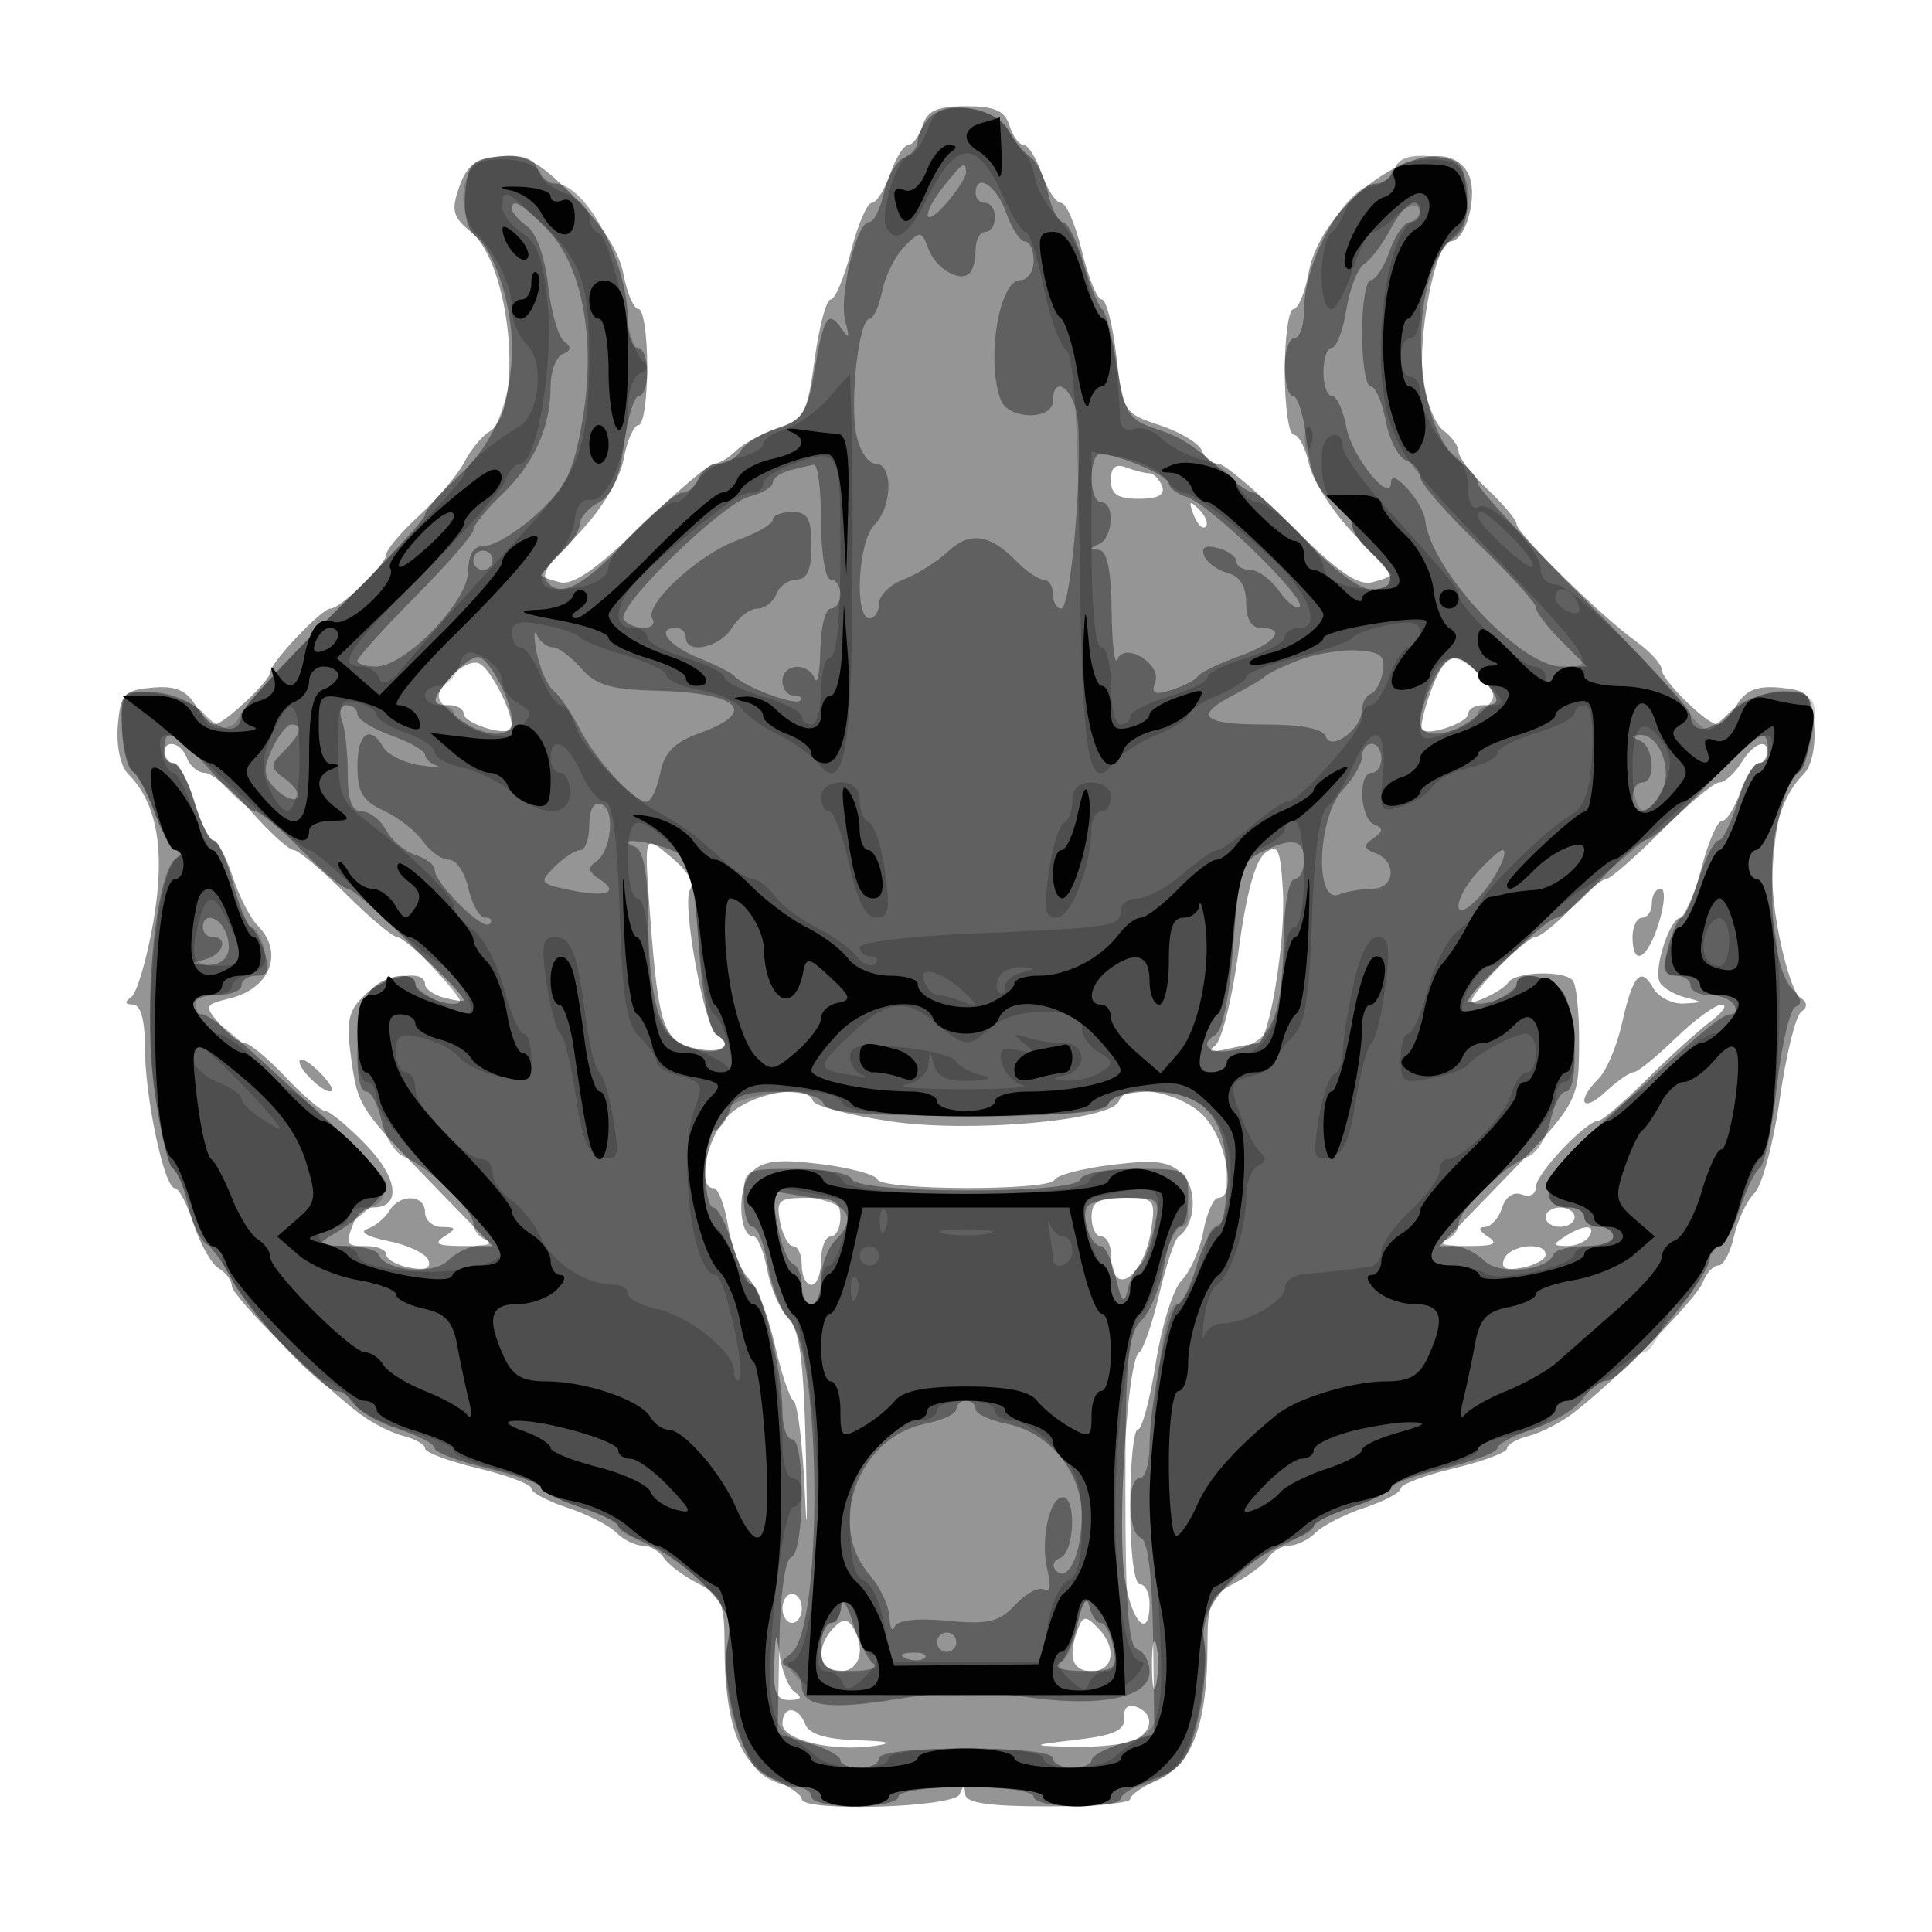 <svg xmlns="http://www.w3.org/2000/svg" width="200" height="200" fill="#000000"><path fill-opacity=".416" fill-rule="evenodd" d="M95.5 13c-.349 1.1-1.01 2-1.47 2s-1.305 1.35-1.88 3-1.434 3-1.909 3-1.44 2.25-2.144 5-1.651 5-2.102 5-1.197 2.776-1.658 6.169c-.767 5.655-1.086 6.252-3.819 7.161-1.64.545-3.585 1.594-4.322 2.331-.736.736-1.755 1.339-2.264 1.339s-3.885 2.874-7.503 6.387c-4.729 4.591-7.12 6.245-8.504 5.883-1.059-.277-1.925-.603-1.925-.724s1.779-2.091 3.953-4.376c2.365-2.486 4.218-5.566 4.612-7.663.362-1.929 1.058-3.507 1.546-3.507.489 0 .889-2.7.889-6s-.4-6-.889-6c-.488 0-1.191-1.615-1.562-3.588-.443-2.361-2.202-5.118-5.145-8.061-3.715-3.715-5.014-4.42-7.67-4.162-2.484.242-3.421.948-4.196 3.166-.847 2.424-.668 3.121 1.186 4.622 4.201 3.402 5.562 18.566 1.863 20.756-.712.422-1.856 1.835-2.543 3.141-.686 1.306-2.777 3.778-4.646 5.493S40 56.888 40 57.378C40 58.402 35.252 63 34.195 63 33.292 63 28 68.591 28 69.546 28 70.45 23.152 75 22.189 75c-.389 0-1.287-.927-1.994-2.06-.951-1.522-2.123-1.979-4.491-1.75-2.892.28-3.233.663-3.507 3.936-.176 2.11.27 4.2 1.067 5 3.044 3.053 3.881 8.009 2.596 15.374-.671 3.85-1.702 7.331-2.291 7.735-.716.492-.656.739.181.75.809.01 1.25 1.575 1.25 4.439 0 5.15 2.001 14.576 3.094 14.576.413 0 1.299 1.687 1.97 3.75.67 2.063 1.83 4.11 2.577 4.55.748.44 1.359 1.266 1.359 1.836 0 1.04 8.755 9.796 13.154 13.155 1.29.986 3.358 2.047 4.596 2.359s2.25.896 2.25 1.299 2.475 1.325 5.5 2.051 5.5 1.663 5.5 2.082c0 .42 1.675 1.316 3.722 1.991 2.048.676 4.33 1.836 5.072 2.578S65.763 160 66.522 160c.758 0 1.738.563 2.178 1.252.44.688 2.037 1.889 3.55 2.669 2.452 1.263 2.751 1.968 2.756 6.498.008 7.944 1.572 12.226 5.021 13.753 1.635.724 2.973 1.656 2.973 2.072 0 1.357 15.783.88 16.338-.494.403-1 .52-1 .583 0 .057.896 2.488 1.25 8.579 1.25 4.675 0 8.5-.34 8.5-.756s1.338-1.348 2.973-2.072c3.449-1.527 5.013-5.809 5.021-13.753.005-4.53.304-5.235 2.756-6.498 1.513-.78 3.11-1.981 3.55-2.669.44-.689 1.42-1.252 2.178-1.252.759 0 1.986-.607 2.728-1.349s3.024-1.902 5.072-2.578 3.722-1.571 3.722-1.991c0-.419 2.475-1.356 5.5-2.082s5.5-1.649 5.5-2.051 1.012-.987 2.25-1.299 3.306-1.373 4.596-2.359c4.437-3.389 12.775-11.794 13.432-13.541.363-.963 1.088-1.75 1.611-1.75.524 0 1.25-1.355 1.613-3.01.364-1.656 1.314-3.663 2.112-4.461.797-.797 1.979-5.18 2.626-9.739s1.645-8.627 2.218-9.04c.707-.509.662-.997-.138-1.516-.649-.421-1.704-3.773-2.344-7.45-1.234-7.084-.264-12.639 2.728-15.631.83-.829 1.278-2.882 1.099-5.027-.274-3.273-.615-3.656-3.507-3.936-2.368-.229-3.54.228-4.491 1.75-.707 1.133-1.605 2.06-1.994 2.06-1.119 0-5.811-4.622-5.811-5.725 0-.547-1.19-1.845-2.645-2.885C165.784 63.838 157 55.214 157 54.26c0-.422-1.35-2.041-3-3.598s-3-3.306-3-3.887c0-.58-.705-1.57-1.566-2.2s-1.816-3.003-2.121-5.275c-.603-4.5 1.323-14.3 2.811-14.3 1.666 0 2.961-4.972 1.841-7.065-2.854-5.334-15.017 2.271-16.497 10.315-.38 2.062-1.091 3.75-1.579 3.75-.489 0-.889 2.925-.889 6.5s.414 6.5.921 6.5c.506 0 1.222 1.374 1.591 3.054s2.429 4.903 4.579 7.163S144 59.425 144 59.546s-.887.453-1.971.736c-1.452.38-3.66-1.172-8.371-5.883-3.519-3.519-6.921-6.399-7.56-6.399s-1.395-.611-1.682-1.357c-.286-.747-2.245-1.926-4.353-2.622-3.738-1.234-3.849-1.409-4.497-7.143C115.2 33.645 114.518 31 114.05 31s-1.39-2.25-2.05-5-1.628-5-2.152-5-1.423-1.35-1.998-3-1.421-3-1.88-3c-.46 0-1.121-.9-1.47-2-.491-1.546-1.513-2-4.5-2s-4.009.454-4.5 2M115 49.711c0 1.458.704 1.925 2.899 1.925 1.988 0 2.74-.414 2.393-1.318-.278-.725-.871-1.318-1.317-1.318s-1.523-.273-2.393-.607c-1.105-.424-1.582-.026-1.582 1.318m8.564 3.582c.376.986.935 1.541 1.243 1.233s.001-1.114-.683-1.793c-.988-.98-1.102-.865-.56.56M46.647 70.099C44.613 72.475 44.586 73 46.5 73c.825 0 1.5.398 1.5.883 0 .949 4.129 2.321 4.841 1.609.732-.732-1.955-6.322-3.286-6.832-.693-.267-2.002.381-2.908 1.439m101.462 1.476c-.711 1.966-1.119 3.748-.907 3.96.681.681 4.798-.736 4.798-1.652 0-.485.675-.883 1.5-.883 1.928 0 1.889-.523-.222-2.989-2.465-2.878-3.698-2.505-5.169 1.564M17 78c0 .55.432 1 .96 1s1.499 1.8 2.158 4 1.542 4 1.963 4c.42 0 1.317 1.675 1.992 3.722.676 2.048 1.836 4.33 2.578 5.072 2.786 2.786 1.362 6.528-2.88 7.566-2.616.64-2.658.749-1.027 2.654.935 1.092 2.11 1.986 2.61 1.986s2.395 1.575 4.211 3.5c1.815 1.925 3.668 3.505 4.118 3.511.449.006 2.332 1.569 4.183 3.475 3.349 3.446 3.712 6.514.772 6.514-.783 0-1.697.712-2.031 1.582-.88 2.294-.809 2.418 1.393 2.418 1.1 0 2 .398 2 .883 0 .486 1.084 1.091 2.409 1.344 1.643.314 2.256.065 1.93-.785-.262-.685-2.134-1.572-4.158-1.972-2.104-.415-3.038-.948-2.181-1.245.825-.285 1.86-1.127 2.3-1.872 1.079-1.826 3.7-1.722 3.7.147 0 .825.788 1.507 1.75 1.515 1.496.013 1.532.157.25.985-1.138.736-.716.973 1.75.985L51 129l-5.75-5.928c-8.113-8.365-8.212-8.516-8.908-13.59-.526-3.84-.291-4.881 1.474-6.525 2.131-1.986 6.184-2.689 6.184-1.074 0 .486.9 1.119 2 1.407 1.1.287 2 .407 2 .265 0-.709-6.134-6.555-6.877-6.555-.473 0-2.885-2.025-5.36-4.5s-4.897-4.504-5.381-4.51c-.485-.005-2.457-1.801-4.382-3.99s-4.077-3.985-4.781-3.99c-.705-.006-1.541-.685-1.857-1.51C18.716 76.819 17 76.455 17 78m163.232 1c-.687 1.1-1.701 2-2.254 2s-3.242 2.25-5.978 5-5.319 5-5.74 5-2.041 1.35-3.598 3-3.239 3-3.738 3c-.815 0-6.924 5.838-6.924 6.617 0 .637 3.516-.994 4.136-1.919.742-1.105 5.618-1.278 6.656-.237.389.39.694 3.286.676 6.433-.035 6.257.01 6.179-8.718 15.178L149 129l3.25-.015c2.466-.012 2.888-.249 1.75-.985-.887-.573-1.016-.976-.317-.985.65-.008 1.461-.892 1.801-1.964.374-1.179 1.191-1.729 2.067-1.393.828.318 1.449-.027 1.449-.804 0-1.358 5.212-6.854 6.499-6.854.374 0 2.602-1.912 4.952-4.25s5.327-5.037 6.615-6c1.287-.963 1.807-1.75 1.156-1.75-.652 0-2.807 1.575-4.79 3.5-1.982 1.925-3.93 3.5-4.329 3.5s-1.711.918-2.914 2.039c-2.414 2.249-3.073.988-.716-1.369.81-.81 1.895-3.352 2.411-5.649 1.145-5.095 1.963-6.045 3.241-3.763.536.958 1.965 1.69 3.175 1.626 2.034-.107 2.05-.154.2-.616-1.1-.275-2.292-.962-2.648-1.527-.771-1.224.991-6.741 2.153-6.741.446 0 1.387-2.25 2.092-5 .704-2.75 1.669-5 2.144-5s1.334-1.35 1.909-3 1.452-3 1.948-3 .902-.45.902-1c0-1.651-1.436-1.132-2.768 1M67.317 95c.837 11.079 1.367 12.704 4.395 13.464 2.837.712 4.404-.156 2.456-1.36-1.256-.776-3.601-13.595-2.742-14.985.544-.88-.335-2.156-2.839-4.119-1.86-1.459-1.895-1.269-1.27 7m63.632-6.676c-1.004.761-1.968 4.327-2.73 10.104-.647 4.91-1.749 9.337-2.448 9.837-.836.597-.415.712 1.229.335 1.375-.315 2.806-.579 3.179-.586 1.183-.024 2.943-10.658 2.626-15.863-.264-4.337-.512-4.847-1.856-3.827M171 93.5c0 .825-.45 1.5-1 1.5s-1 .9-1 2c0 3.18 1.565 2.322 2.739-1.5.604-1.969.677-3.5.167-3.5-.498 0-.906.675-.906 1.5M31 109.878c0 1.008 2.892 3.605 3.357 3.015.171-.216-.515-1.18-1.524-2.143S31 109.395 31 109.878m44.25 5.763c-2.191 2.366-3.126 7.359-1.378 7.359.48 0 1.155 1.768 1.501 3.929s1.303 4.605 2.129 5.43c.825.826 2.04 3.895 2.699 6.821s1.54 5.56 1.958 5.854.94 4.569 1.159 9.5.271 3.229.114-3.783c-.221-9.838-.636-13.098-1.82-14.282-.843-.843-1.826-3.094-2.184-5.001S78.43 128 78.005 128c-1.573 0-1.736-5.126-.211-6.651 1.203-1.203 2.753-1.388 7.122-.85 3.071.379 5.734 1.096 5.917 1.595.427 1.159 17.889 1.196 18.334.039.183-.477 2.863-1.177 5.956-1.556 4.545-.557 5.94-.371 7.283.972 1.592 1.592 1.369 5.226-.396 6.451-.396.275-1.3 2.975-2.01 6s-1.651 5.737-2.092 6.026c-1.191.782-2.282 17.994-1.48 23.341.686 4.577 2.572 6.507 2.572 2.633 0-1.1-.45-2-1-2-.583 0-1-3.333-1-8 0-4.4.35-8 .779-8 .428 0 1.27-3.125 1.872-6.943.601-3.819 1.808-7.659 2.682-8.533s1.881-3.149 2.239-5.056 1.051-3.468 1.539-3.468c1.953 0 .826-6.154-1.566-8.545-2.471-2.472-8.047-3.421-8.712-1.483-.69 2.014-15.394 3.336-23.583 2.121-4.263-.632-7.9-1.587-8.083-2.121-.658-1.918-6.63-.801-8.917 1.669m5.505 10.859c.263 1.375.876 2.5 1.362 2.5.485 0 .883.9.883 2s.45 2 1 2 1-1.125 1-2.5.45-2.5 1-2.5 1-.9 1-2c0-1.603-.667-2-3.361-2-3.047 0-3.317.234-2.884 2.5M113 126c0 1.1.45 2 1 2s1 .825 1 1.833c0 4.703 3.421 2.562 4.181-2.616.451-3.073.323-3.217-2.854-3.217-2.66 0-3.327.401-3.327 2m47 0c0 .55.675 1 1.5 1s1.5-.45 1.5-1-.675-1-1.5-1-1.5.45-1.5 1m2 2c-1.293.835-1.266.971.191.985.93.008 1.969-.435 2.309-.985.782-1.266-.542-1.266-2.5 0m-6.302 2.344c-.369.962.168 1.213 1.893.883 1.325-.253 2.409-.858 2.409-1.344 0-1.416-3.735-1.016-4.302.461M81 166.5c0 .825.45 1.5 1 1.5s1-.675 1-1.5-.45-1.5-1-1.5-1 .675-1 1.5m5.25 2.068C84.342 170.625 84.744 173 87 173c2.037 0 2.677-2.403 1.235-4.639-.535-.83-1.075-.773-1.985.207m25.347.039c-1.1 2.868-.613 4.393 1.403 4.393 2.329 0 2.656-2.487.597-4.546-1.204-1.204-1.487-1.182-2 .153M80.15 172.25c-.119 2.967.215 3.747 1.6 3.735 1.136-.01 1.343-.275.59-.754-.638-.405-1.358-2.086-1.6-3.734-.399-2.718-.454-2.648-.59.753m39.102.25c.011 2.2.216 2.982.455 1.738s.23-3.044-.02-4-.446.062-.435 2.262m-2.878 5.329c.097 1.285-1.03 1.808-4.874 2.264-4.793.568-4.834.599-1 .736 2.2.079 5.013-.128 6.25-.459 2.494-.669 3.015-2.863.874-3.684-.851-.327-1.327.109-1.25 1.143M81 178.455c0 1.68 5.236 2.923 9.592 2.276 1.974-.293 1.372-.479-1.873-.581-3.224-.101-4.969-.639-5.357-1.65-.737-1.919-2.362-1.95-2.362-.045"/><path fill-opacity=".355" fill-rule="evenodd" d="M96.245 12.155C95.56 12.84 95 13.937 95 14.593s-.633 1.436-1.406 1.732-1.709 1.92-2.079 3.607S90.444 23 89.959 23c-1.313 0-3.157 7.763-2.445 10.299.472 1.683.379 1.855-.394.73-1.388-2.019-1.865-1.272-2.818 4.413-.712 4.246-1.219 5.028-3.812 5.875-1.644.537-3.35 1.585-3.79 2.33-.44.744-1.466 1.353-2.281 1.353s-1.741.675-2.057 1.5c-.317.825-1.105 1.5-1.751 1.5s-3.266 2.25-5.822 5c-4.491 4.832-7.015 6.061-8.273 4.027-.33-.536.318-1.761 1.441-2.723C59.081 56.343 60 54.996 60 54.313s.886-1.717 1.968-2.296c1.376-.736 2.167-2.552 2.629-6.035C64.96 43.242 65.65 41 66.129 41S67 39.875 67 38.5s-.45-2.5-1-2.5-1-1.24-1-2.757C65 27.157 60.663 19 57.427 19c-.667 0-1.483-.704-1.813-1.564-.413-1.077-1.614-1.466-3.857-1.25-2.911.281-3.292.682-3.586 3.77-.203 2.134.208 3.855 1.075 4.5C51.166 25.884 53 31.525 53 36c0 5.467-1.899 9.969-5.66 13.421C45.503 51.107 44 52.85 44 53.294s-4.275 5.049-9.5 10.232S25 73.384 25 73.915c0 2.035-1.962 2.042-3.851.014-1.153-1.237-3.357-2.18-5.31-2.272-3.256-.153-3.336-.061-3.215 3.706.068 2.125.567 4.15 1.109 4.5s1.589 2.325 2.327 4.387c.738 2.063 1.814 3.757 2.391 3.765.582.009.501.364-.183.798-2.156 1.37-3.499 15.293-2.303 23.889.589 4.236 1.456 7.949 1.927 8.25s1.173 2.008 1.561 3.792 1.231 3.584 1.877 4 1.848 2.082 2.672 3.704C25.766 135.919 33.363 144 34.861 144c.572 0 1.399.611 1.839 1.359.44.747 2.488 1.907 4.55 2.577 2.063.671 3.75 1.562 3.75 1.982s2.475 1.356 5.5 2.082 5.5 1.626 5.5 2 1.8 1.274 4 2 4 1.588 4 1.916 1.406 1.218 3.124 1.978c1.718.761 4.397 2.716 5.955 4.346 2.226 2.33 2.707 3.578 2.254 5.847-.757 3.782 1.334 11.936 3.478 13.565.929.707 2.476 1.299 3.439 1.316S84 185.45 84 186s2.025 1 4.5 1 4.5-.45 4.5-1c0-.571 3-1 7-1s7 .429 7 1c0 .55 2.025 1 4.5 1s4.5-.36 4.5-.799 1.534-1.354 3.408-2.031c2.964-1.073 3.564-1.886 4.613-6.259.663-2.764.95-6.305.638-7.867-.663-3.314 3.003-7.841 8.217-10.15 1.718-.76 3.124-1.65 3.124-1.978s1.8-1.19 4-1.916 4-1.626 4-2 2.475-1.274 5.5-2 5.5-1.663 5.5-2.082c0-.42 1.688-1.317 3.75-1.994s4.338-2.061 5.057-3.077c.718-1.016 1.843-1.876 2.5-1.912 1.79-.098 10.69-10.657 10.692-12.685 0-.687.416-1.25.923-1.25s1.473-1.687 2.145-3.75c.673-2.062 1.621-4.01 2.107-4.327s1.283-4.13 1.77-8.472 1.369-8.055 1.962-8.253c.693-.231.582-.853-.313-1.748-3.225-3.225-2.672-20.241.734-22.587.509-.35.981-2.375 1.049-4.5.121-3.767.041-3.859-3.215-3.706-1.953.092-4.157 1.035-5.31 2.272-1.88 2.018-3.851 2.023-3.851.009 0-.519-4.95-5.891-11-11.938s-11-11.42-11-11.94c0-.521-.823-1.535-1.829-2.253-5.081-3.631-5.516-19.641-.63-23.213 1.086-.795 1.509-2.315 1.288-4.638-.294-3.088-.675-3.489-3.586-3.77-2.243-.216-3.444.173-3.857 1.25-.33.86-1.146 1.564-1.813 1.564C139.51 19 135 26.781 135 32.065c0 1.614-.45 2.935-1 2.935s-1 1.35-1 3 .391 3 .87 3c.478 0 1.11 2.128 1.403 4.73.372 3.298 1.168 5.151 2.63 6.122 1.153.765 2.097 1.912 2.097 2.548 0 .635.9 1.926 2 2.868 2.578 2.207 2.549 3.732-.071 3.732-1.199 0-4.028-2.106-6.718-5-2.556-2.75-5-5-5.429-5s-1.65-.787-2.71-1.75c-3.58-3.249-4.654-3.944-7.618-4.931-2.611-.87-3.054-1.613-3.816-6.402-.473-2.979-1.17-5.642-1.548-5.917s-1.246-2.413-1.929-4.75-1.637-4.25-2.122-4.25-1.176-1.347-1.538-2.994c-.361-1.647-1.185-3.334-1.829-3.75-.645-.416-1.667-1.656-2.273-2.756-1.285-2.336-6.331-3.168-8.154-1.345m1.505 7.062c-2.429 3.039-2.208 4.617.25 1.783 1.1-1.268 2-2.687 2-3.153 0-1.245-.314-1.054-2.25 1.37M101 20c0 .55.45 1 1 1s1 .675 1 1.5-.45 1.5-1 1.5-1 .825-1 1.833-.269 2.103-.598 2.431c-1.023 1.023-3.534-.447-4.3-2.517-.693-1.875-.819-1.887-2.465-.241-.955.954-1.994 3.031-2.311 4.615-.317 1.583-.909 2.879-1.315 2.879-1.094 0-2.061 8.498-1.364 11.983.331 1.659 1.222 3.017 1.978 3.017 1.854 0 1.766 4.466-.125 6.357C88.83 56.028 88.416 64 90 64c.55 0 1-.686 1-1.525s1.137-1.957 2.526-2.485 3.463-1.834 4.609-2.902c2.275-2.118 4.355-1.807 7.154 1.072.984 1.012 2.221 1.84 2.75 1.84s.961.675.961 1.5.385 1.5.857 1.5c1.101 0 2.41-17.087 1.567-20.448-.692-2.755-2.424-3.507-2.424-1.052 0 2.031-4.609 1.961-5.393-.082-1.554-4.049-.2-12.418 2.01-12.418.76 0 1.383-.9 1.383-2s-.406-2-.902-2-1.373-1.35-1.948-3c-.983-2.819-3.15-4.195-3.15-2m-48 1.64c0 .352.721 1.166 1.602 1.811.923.675 1.831 3.261 2.144 6.11.299 2.716 1.04 5.311 1.649 5.765.79.591.749.971-.145 1.333-.687.279-1.25 1.791-1.25 3.359 0 4.199-1.712 7.99-5.046 11.176C50.329 52.747 49 54.397 49 54.86s-2.7 3.568-6 6.899-6 6.323-6 6.648c0 .326.868.593 1.929.593 3.008 0 9.472-6.657 9.525-9.811.032-1.875.577-2.692 1.799-2.699.965-.006 3.372-1.496 5.351-3.311 3.022-2.774 3.773-4.33 4.701-9.749 1.427-8.33-.05-16.084-3.772-19.806C53.879 20.97 53 20.476 53 21.64m90.921 2.11c-.78 1.512-1.979 3.109-2.665 3.547s-1.532 2.576-1.88 4.75S138.352 36 137.872 36 137 37.125 137 38.5s.4 2.5.889 2.5c.488 0 1.165 1.477 1.504 3.281.573 3.055 4.607 7.991 4.607 5.638 0-1.633 3.324 2.066 3.536 3.934.59 5.209 9.85 15.147 14.114 15.147h2.623l-2.637-2.636c-1.45-1.45-2.636-3.017-2.636-3.482 0-.464-2.698-3.44-5.995-6.613s-5.998-6.283-6-6.912c-.003-.629-.655-1.393-1.45-1.697s-1.745-2.154-2.111-4.107S142.377 40 141.889 40c-.489 0-.889-2.475-.889-5.5s.406-5.5.902-5.5 1.373-1.35 1.948-3 1.519-3 2.098-3S147 22.55 147 22c0-1.927-1.675-.975-3.079 1.75M113 49.5c0 1.375.45 2.5 1 2.5 1.447 0 1.231 3.74-.25 4.338-1 .403-1 .52 0 .583.849.054 1.275 2.083 1.329 6.329.043 3.438.305 5.691.581 5.008.759-1.879 4.652.487 3.924 2.384-.443 1.154-.067 1.331 1.672.789 1.234-.385 2.469-1.026 2.744-1.425.275-.398 2.188-1.328 4.25-2.066 3.793-1.357 5.004-2.94 2.25-2.94-.948 0-1.5-.955-1.5-2.594 0-1.721-.649-2.763-1.931-3.098-1.062-.278-2.153-1.085-2.425-1.793-.332-.865.138-1.123 1.431-.785 1.059.277 1.925.901 1.925 1.387 0 .485.649.883 1.443.883s2.134.985 2.977 2.19c.844 1.204 1.795 1.929 2.113 1.61.789-.789-9.261-10.579-11.632-11.332-1.046-.331-1.901-.978-1.901-1.438 0-.785-5.296-3.03-7.149-3.03-.468 0-.851 1.125-.851 2.5m-31.25-.811c-.963.252-1.75.826-1.75 1.276s-1.071 1.087-2.38 1.416c-2.842.713-13.849 11.439-13.056 12.723.305.493 1.229.896 2.054.896s1.238-.424.918-.942c-.9-1.456 4.743-6.668 8.814-8.14 2.008-.726 3.65-1.679 3.65-2.119 0-.439.9-.799 2-.799 1.619 0 2 .667 2 3.5 0 2.476-.448 3.5-1.531 3.5-.843 0-1.791.675-2.107 1.5S79.163 63 78.401 63c-.761 0-1.946.9-2.633 2C74.484 67.055 71 67.786 71 66c0-.55-.45-1-1-1-2.166 0-.827 1.827 2.25 3.072 1.787.723 3.475 1.574 3.75 1.892.952 1.098 6.261 3.109 6.796 2.573.295-.295.012-.537-.629-.537-.642 0-1.167-.675-1.167-1.5 0-1.812 2.628-2.008 3.338-.25.277.688.54-.662.583-3S85.45 63 86 63s1-.675 1-1.5-.45-1.5-1-1.5c-.556 0-1-2.667-1-6 0-3.3-.338-5.948-.75-5.884s-1.537.322-2.5.573M49 58c0 .55.45 1 1 1s1-.45 1-1-.45-1-1-1-1 .45-1 1m6.549 9.5c.308 1.65 1.098 3.45 1.756 4s1.87 2.322 2.695 3.938C61.648 78.666 65.614 83 66.92 83c.457 0 1.093-1.314 1.414-2.92.441-2.205 1.453-3.235 4.125-4.201 6.151-2.224 4.086-4.176-4.638-4.383-4.583-.109-6.166-.588-7.666-2.317C59.116 67.981 57.793 67 57.216 67s-1.315-.562-1.639-1.25-.337.1-.028 1.75m78.951.82c-1.65.635-3.225 1.386-3.5 1.669s-1.738 1.152-3.25 1.932c-4.231 2.181-3.308 3.079 3.167 3.079 3.842 0 6.064.438 6.337 1.25.532 1.582 3.746-.811 3.746-2.789 0-.712.409-1.444.908-1.628s1.063-1.233 1.25-2.333c.274-1.604-.251-2.033-2.658-2.167-1.65-.092-4.35.352-6 .987m-87.837 1.761c-1.72 2.009-1.705 2.148.43 4 2.53 2.194 5.907 2.547 5.907.618 0-2.106-2.413-6.683-3.528-6.691-.565-.004-1.829.928-2.809 2.073m101.587.626c-.687 1.481-1.25 3.277-1.25 3.992 0 1.929 3.377 1.576 5.907-.618 2.135-1.852 2.15-1.991.43-4-2.366-2.763-3.582-2.614-5.087.626M35.393 74.582c.334.87.607 3.345.607 5.5 0 2.774.428 3.918 1.465 3.918.805 0 1.93.87 2.499 1.932.569 1.063 1.934 2.218 3.035 2.568C44.1 88.849 45 89.531 45 90.016c0 1.429 4.96 6.357 5.677 5.641.361-.361.167-.657-.431-.657s-1.384-1.35-1.746-3-1.273-3-2.023-3-1.971-.867-2.713-1.927c-.743-1.06-2.568-2.482-4.057-3.161C37.551 82.93 37 81.999 37 79.339c0-3.443 1.295-4.383 2.7-1.961.44.758 2.15 1.589 3.8 1.845 1.65.257 2.438.279 1.75.049-.687-.23-1.25-.745-1.25-1.144 0-.4-1.575-1.296-3.5-1.992S37 74.45 37 73.935c0-.514-.498-.935-1.107-.935s-.834.712-.5 1.582m-7.24 2.982c-.953 2.091-.882 2.85.387 4.119.855.855 1.838 1.272 2.185.926.346-.346-.176-1.218-1.159-1.937-1.644-1.202-1.658-1.437-.177-2.918 1.78-1.78 2.053-2.754.772-2.754-.462 0-1.366 1.154-2.008 2.564M17 77.5c0 .825.432 1.5.96 1.5s1.499 1.8 2.158 4 1.56 4 2.002 4 1.317 1.912 1.945 4.25 1.485 4.475 1.904 4.75 1.077 1.513 1.464 2.75c.522 1.675.301 2.25-.866 2.25-.862 0-1.567.45-1.567 1s-1.125 1-2.5 1-2.5.45-2.5 1 .411 1 .914 1 2.518 1.463 4.477 3.25 6.027 5.5 9.039 8.25 5.496 5.462 5.523 6.028c.05 1.1-2.497 3.533-5.568 5.317-1.655.961-1.498 1.098 1.282 1.125 1.741.016 3.316.41 3.5.875.683 1.733 5.658 2.187 7.189.656.826-.826 2.321-1.537 3.323-1.58 1.05-.045 1.292-.292.571-.583-.688-.278-1.25-1.031-1.25-1.675 0-1.394-4.809-6.039-7.156-6.912-.91-.339-1.959-1.996-2.329-3.683-.371-1.688-1.088-3.068-1.594-3.068-1.499 0-1.067-8.997.508-10.571 1.603-1.604 4.571-1.926 4.571-.496 0 1.019 3.871 2.529 4.604 1.796C48.167 103.166 37.09 92 35.968 92c-.448 0-2.578-1.8-4.735-4s-4.329-4.004-4.827-4.01c-.498-.005-2.481-1.801-4.406-3.99-3.749-4.263-5-4.889-5-2.5m152.75-.838c1.481.598 1.697 4.338.25 4.338-.55 0-1 .675-1 1.5 0 2.143 1.741 1.853 3-.5 1.221-2.281-.236-6.054-2.285-5.921-.916.059-.907.203.035.583m6.75 4.822c-2.75 2.964-5.469 5.418-6.041 5.453S167.763 88.8 165.74 91s-4.07 4-4.55 4c-1.186 0-9.4 8.123-8.811 8.713.745.745 4.621-.748 4.621-1.78 0-1.43 2.968-1.108 4.571.496 1.575 1.574 2.007 10.571.508 10.571-.506 0-1.223 1.38-1.594 3.068-.37 1.687-1.419 3.344-2.329 3.683-2.347.873-7.156 5.518-7.156 6.912 0 .644-.562 1.397-1.25 1.675-.721.291-.479.538.571.583 1.002.043 2.497.754 3.323 1.58 1.531 1.531 6.506 1.077 7.189-.656.184-.465 1.646-.845 3.25-.845s2.917-.45 2.917-1-.675-1-1.5-1-1.5-.45-1.5-1-.689-1-1.531-1c-3.631 0-2.517-3.121 2.939-8.237 10.268-9.628 12.761-11.763 13.74-11.763.533 0 .692-.45.352-1s-1.491-1-2.559-1-1.941-.45-1.941-1-.684-1-1.519-1c-1.154 0-1.357-.662-.846-2.75.37-1.513.988-2.975 1.374-3.25s1.251-2.187 1.924-4.25c.672-2.062 1.566-3.75 1.986-3.75.421 0 1.304-1.8 1.963-4s1.63-4 2.158-4 .96-.675.96-1.5c0-2.45-1.23-1.696-6.5 3.984M141 78.311c0 .722-.9 2.278-2 3.459-2.601 2.792-2.949 11.808-.418 10.837.87-.334 2.445-.607 3.5-.607 2.31 0 2.567-2.814.334-3.671-1.286-.493-1.333-.784-.25-1.544 1.043-.733 1.062-1.048.084-1.444C140.771 84.74 140.549 80 142 80c.55 0 1-.675 1-1.5s-.45-1.5-1-1.5-1 .59-1 1.311m-80 7.106c0 1.421-.418 2.583-.929 2.583-.51 0-1.706.778-2.656 1.728-1.638 1.638-1.55 1.765 1.672 2.424 3.8.777 5.114.227 2.884-1.206-1.056-.679-1.147-1.158-.324-1.696 1.642-1.074 2.086-5.485.603-5.99-.787-.269-1.25.529-1.25 2.157m4.75 2.245c.783.316 1.272 2.621 1.308 6.171.101 9.938 1.125 13.507 4.186 14.584 2.865 1.007 5.086.023 2.94-1.303-.769-.475-1.498-4.18-1.875-9.529-.569-8.061-.808-8.824-3.029-9.668-2.527-.962-5.88-1.203-3.53-.255m64.636.639c-1.821.91-2.197 2.233-2.713 9.546-.364 5.155-1.093 8.795-1.857 9.267-2.135 1.319.068 2.313 2.911 1.313 3.133-1.102 4.034-3.622 4.173-11.677.055-3.162.55-5.75 1.1-5.75s1-.9 1-2c0-2.162-1.293-2.357-4.614-.699m22.653 1.888c-2.611 2.803-2.809 5.581-.213 2.985 1.782-1.782 3.54-5.174 2.682-5.174-.237 0-1.348.985-2.469 2.189M21 96c0 .55.45 1 1 1 1.696 0 1.103 1.826-.75 2.311-1.578.412-1.584.468-.059.573 2.102.144 3.006-1.206 2.205-3.294C22.724 94.839 21 94.414 21 96m54.5 19c-.349 1.1-1.054 2-1.567 2S73 118.8 73 121s.379 4 .842 4 1.381 1.8 2.04 4 1.553 4 1.986 4c.964 0 3.132 9.052 3.132 13.076 0 1.608.45 2.924 1 2.924 1.371 0 1.287 11.738-.087 12.196-.658.219-1.151 3.902-1.25 9.333L80.5 179.5l3.25.957c1.787.526 3.25 1.314 3.25 1.75s.9.793 2 .793 2-.45 2-1c0-.593 3.667-1 9-1s9 .407 9 1c0 .55.9 1 2 1s2-.357 2-.793 1.463-1.224 3.25-1.75l3.25-.957-.133-9.961c-.085-6.335-.54-10.097-1.25-10.333-1.386-.462-1.493-6.206-.117-6.206.55 0 1-1.5 1-3.333 0-4.401 2.086-14.667 2.98-14.667.387 0 1.243-1.8 1.902-4s1.63-4 2.158-4 .96-2.25.96-5c0-6.366-2.317-9-7.917-9-2.244 0-4.094.534-4.333 1.25-.307.922-4.172 1.25-14.75 1.25s-14.443-.328-14.75-1.25c-.248-.745-2.175-1.25-4.766-1.25-3.471 0-4.477.404-4.984 2m1.5 9c0 1.65.41 3 .912 3s1.218 1.809 1.591 4.02c.374 2.211 1.348 4.688 2.164 5.504 3.426 3.426 3.561 32.305.162 34.694-1.04.731-1.058 1.044-.079 1.441.688.279 1.25 1.097 1.25 1.817 0 2.182 2.808 2.575 9.957 1.394 4.568-.754 8.924-.82 13.238-.2 7.754 1.115 12.805.084 12.805-2.615 0-1.039-.562-2.076-1.25-2.306-.93-.311-1.25-4.505-1.25-16.406 0-13.558.252-16.239 1.659-17.645.912-.912 1.964-3.467 2.338-5.678.373-2.211 1.089-4.02 1.591-4.02s.912-1.35.912-3c0-2.964-.065-3-5.417-3-3.125 0-5.575.476-5.792 1.126-.503 1.511-23.095 1.461-23.6-.052-.197-.591-2.795-1.074-5.774-1.074-5.352 0-5.417.036-5.417 3m3.499 2.894c.368 1.983 1.081 3.756 1.585 3.939s.916 1.196.916 2.25.45 1.917 1 1.917 1-1.157 1-2.571.695-3.267 1.545-4.116c2.263-2.264 1.283-3.726-2.961-4.416l-3.753-.61zm32.057-1.984c-.683 1.105.358 4.09 1.426 4.09.422 0 1.108 1.463 1.524 3.25.601 2.585.855 2.841 1.24 1.25.267-1.1.827-2.225 1.244-2.5s1.076-1.963 1.464-3.75c.691-3.185.634-3.25-2.816-3.25-1.936 0-3.773.409-4.082.91M99 145.875c0 .481-1.457 1.166-3.237 1.522C88.857 148.779 85.514 157.828 90 163c1.1 1.268 2.036 3.25 2.079 4.403s.283 1.602.533.997c.285-.688 2.332-.92 5.474-.618 4.221.406 5.338.14 7.026-1.672 1.104-1.185 2.448-1.882 2.988-1.548.602.372.73-.392.332-1.978-.764-3.044.186-7.584 1.587-7.584 1.443 0 1.197 5.756-.269 6.28-.687.245-.888.832-.446 1.304 1.242 1.324 2.664-1.688 2.681-5.678.019-4.512-3.332-8.625-7.748-9.509-1.78-.356-3.237-1.041-3.237-1.522s-.45-.875-1-.875-1 .394-1 .875M87.102 166.25c-.056.963-.552 1.75-1.102 1.75s-1 1.125-1 2.5c0 2.157.446 2.498 3.25 2.485 1.787-.009 2.772-.346 2.189-.75-.584-.404-1.551-2.31-2.148-4.235s-1.133-2.713-1.189-1.75M111.56 168c-.446 1.925-1.317 3.831-1.936 4.235-.618.404.501.741 2.487.75 3.316.014 3.573-.19 3.134-2.485-.263-1.375-.843-2.5-1.288-2.5s-.985-.787-1.198-1.75c-.243-1.094-.692-.439-1.199 1.75M97 170c0 .55.45 1 1 1s1-.45 1-1-.45-1-1-1-1 .45-1 1m-3.187 1.683c.721.289 1.584.253 1.916-.079s-.258-.568-1.312-.525c-1.165.048-1.402.285-.604.604"/><path fill-opacity=".188" fill-rule="evenodd" d="M96.024 13.437C95.488 14.846 94.687 16 94.244 16c-1.276 0-3.258 6.153-2.448 7.6.942 1.684 2.326.664 4.206-3.1 3.117-6.242 5.221-6.176 8.054.25.788 1.788 1.74 3.25 2.117 3.25s1.22 2.587 1.873 5.75 1.697 6.071 2.321 6.463c.771.484 1.217 7.348 1.395 21.461.26 20.673.934 24.707 3.555 21.279.651-.85 2.646-2.142 4.433-2.871S123 74.417 123 74s1.35-1.317 3-2 3-1.553 3-1.932c0-.38 2.363-1.289 5.25-2.022s5.475-1.646 5.75-2.031 1.963-.985 3.75-1.333c2.484-.483 3.25-.284 3.25.843 0 .811-.473 1.475-1.052 1.475s-1.523 1.35-2.098 3-1.452 3-1.948 3-.902.581-.902 1.292c0 1.393-6.507 8.707-7.748 8.709-.414.001-2.059 1.126-3.658 2.5S126.379 88 126 88s-1.996 1.124-3.594 2.499c-1.599 1.374-3.693 2.499-4.656 2.5s-1.75.58-1.75 1.287c0 1.616-.899 1.754-15.25 2.349-6.463.267-11.75.909-11.75 1.426s.525.939 1.167.939c.641 0 .83.337.418.748-.412.412-1.274.075-1.917-.75-.642-.824-2.518-2.173-4.168-2.998s-3.588-2.288-4.307-3.25c-.718-.963-1.731-1.75-2.25-1.75s-1.811-.787-2.871-1.75c-3.161-2.868-4.569-3.911-7.135-5.281-3.121-1.667-7.655-6.505-8.453-9.02-.34-1.072-.984-1.949-1.43-1.949S56.683 71.65 56 70s-1.638-3-2.121-3S53 66.336 53 65.525c0-1.127.766-1.326 3.25-.843 1.788.348 3.475.921 3.75 1.274s2.413 1.2 4.75 1.883S69 69.462 69 69.929s1.563 1.142 3.473 1.5 3.822 1.197 4.25 1.863 2.127 1.886 3.777 2.71 3.532 2.173 4.183 2.998c2.44 3.096 3.342-.512 3.514-14.063.094-7.39.088-16.319-.013-19.843L88 38.689l-2.25 2.544c-1.237 1.399-3.263 2.849-4.5 3.223S79 45.519 79 45.988s-1.354 1.15-3.008 1.514c-1.655.363-3.471 1.524-4.036 2.579S70.455 52 69.875 52C68.419 52 63 57.233 63 58.64c0 1.308-2.266 2.36-5.082 2.36-2.363 0-2.454-1.321-.243-3.532.921-.921 1.754-2.641 1.851-3.821.104-1.263.773-2.045 1.625-1.899C62.859 52.04 65 46.764 65 42.262c0-1.702.563-3.324 1.25-3.603q1.249-.507.222-1.333c-.565-.454-1.577-3.526-2.249-6.826S62.551 24.35 62 24.167c-.55-.184-1-.982-1-1.775S59.875 20.523 58.5 20 56 18.641 56 18.141c0-1.23-3.54-2.074-6-1.431-2.361.618-2.778 5.369-.658 7.489C51.418 26.276 53 29.651 53 32.006c0 1.175.717 2.853 1.592 3.729 1.79 1.789 1.246 7.134-.857 8.423C50.61 46.074 48 48.36 48 49.183c0 .496-5.091 5.965-11.314 12.153S25.081 73.347 24.724 74.277c-.63 1.642-3.724 1.405-3.724-.286 0-1.066-5.101-2.7-7.065-2.264-1.138.253-1.487 1.34-1.278 3.984.157 2 .685 3.895 1.174 4.212s1.491 2.265 2.229 4.327c.738 2.063 1.814 3.757 2.391 3.765.696.01.682.263-.042.75-2.11 1.422-3.521 15.17-2.429 23.676.561 4.367 1.404 8.192 1.875 8.5.47.307 1.405 2.247 2.078 4.309S21.57 129 22.078 129c.507 0 .923.563.923 1.25.002 2.028 8.902 12.587 10.692 12.685.657.036 1.809.944 2.562 2.018.752 1.075 3.478 2.518 6.057 3.208 2.578.69 4.688 1.604 4.688 2.032s2.025 1.288 4.5 1.911c2.475.624 4.5 1.458 4.5 1.855 0 .396 1.8 1.315 4 2.041s4 1.649 4 2.052c0 .402 1.076 1.001 2.392 1.332 1.315.33 3.999 2.207 5.962 4.17 2.939 2.939 3.469 4.081 2.995 6.451-.967 4.834 1.412 12.565 4.267 13.866 1.363.621 3.132 1.129 3.931 1.129s1.453.45 1.453 1 1.575 1 3.5 1 3.5-.45 3.5-1c0-.583 3.333-1 8-1s8 .417 8 1c0 .55 1.575 1 3.5 1s3.5-.45 3.5-1 .654-1 1.453-1c4.21 0 6.467-2.296 7.593-7.723.622-2.993.867-6.486.547-7.764-.446-1.774.268-3.174 3.02-5.926 1.982-1.982 4.68-3.873 5.995-4.203s2.392-.93 2.392-1.332c0-.403 1.8-1.326 4-2.052s4-1.645 4-2.041c0-.397 2.025-1.231 4.5-1.855s4.5-1.526 4.5-2.007 1.599-1.174 3.553-1.541c1.953-.366 3.802-1.317 4.107-2.111.304-.795 1.068-1.446 1.697-1.446.629-.001 2.45-1.126 4.049-2.5 1.598-1.375 3.296-2.499 3.774-2.499s1.297-1.125 1.82-2.5 1.357-2.5 1.854-2.5 1.463-1.35 2.146-3 1.62-3 2.081-3 1.397-1.912 2.08-4.25 1.624-4.516 2.092-4.841c1.542-1.072 2.609-17.087 1.543-23.159-.555-3.162-1.412-5.75-1.903-5.75s-.893-.675-.893-1.5.36-1.5.799-1.5 1.403-1.687 2.141-3.75 1.744-4.011 2.236-4.331c.492-.319 1.152-2.167 1.467-4.105.496-3.06.273-3.603-1.697-4.118-2.344-.613-5.34.555-7.84 3.056-1.248 1.247-1.709 1.082-3.521-1.26-4.193-5.418-12.104-12.992-13.573-12.993a1.513 1.513 0 0 1-1.511-1.5c-.002-2.09-5.169-7.322-6.45-6.531-.628.389-1.051-.359-1.051-1.859 0-1.38-.562-2.869-1.25-3.309-1.637-1.048-3.75-4.871-3.75-6.786 0-.833-.45-1.514-1-1.514s-1-.9-1-2 .45-2 1-2 1-1.155 1-2.566c0-2.739 1.469-6.046 3.658-8.235 2.12-2.12 1.703-6.871-.658-7.489-2.332-.61-6 .179-6 1.29 0 .422-.898 1.001-1.995 1.288s-2.302 1.352-2.677 2.367-1.007 2.07-1.405 2.345c-1.429.988-1.501 8-.083 8 .462 0 1.434-1.8 2.16-4s1.666-4 2.089-4c.422 0 1.497-.729 2.387-1.619.891-.891 1.922-1.316 2.293-.946.37.371.152.996-.485 1.39-3.208 1.982-4.539 16.288-2.034 21.864 1.567 3.49 1.977 3.986 11.734 14.212C164.099 67.406 165.141 69 162.583 69c-.779 0-1.643.563-1.921 1.25-.403 1-.52 1-.583 0a1.37 1.37 0 0 0-1.329-1.261c-1.265-.01-7.75-6.158-7.75-7.345 0-.693-.677-1.512-7.525-9.107-2.461-2.73-4.475-5.542-4.475-6.25 0-1.966-1.983-1.532-2.118.463-.213 3.132.282 4.735 1.713 5.55.773.44 1.405 1.352 1.405 2.027 0 .676.9 1.999 2 2.941 2.527 2.163 2.561 3.732.082 3.732-2.816 0-5.082-1.052-5.082-2.36 0-1.407-5.419-6.64-6.875-6.64-.58 0-1.509-.848-2.063-1.885s-2.2-2.184-3.656-2.549c-1.456-.366-3.326-1.343-4.156-2.173-.829-.829-2.125-1.271-2.879-.982-.824.316-1.394-.159-1.429-1.192-.169-5.065-.988-9.629-1.818-10.142-.517-.32-1.264-2.305-1.659-4.41s-1.674-4.806-2.841-6-2.281-3.069-2.474-4.169c-.192-1.099-.642-2.223-1-2.498-.357-.275-1.145-1.4-1.751-2.5-.659-1.197-2.366-2.126-4.25-2.313-2.603-.259-3.32.132-4.125 2.25M52 21.378c0 .758.933 1.997 2.073 2.754 1.59 1.056 2.201 2.802 2.628 7.504C57.275 37.966 55.538 48 53.869 48c-.513 0-1.218.788-1.569 1.75-.35.962-4.161 5.282-8.469 9.599C35.968 67.231 34.792 69 37.417 69c.779 0 1.618.563 1.865 1.25.294.82 1.161.39 2.518-1.25 2.014-2.432 6.421-7.362 13.836-15.474C60.014 48.736 61 45.642 61 36.691c0-7.503-.881-9.833-5.272-13.941C52.371 19.609 52 19.473 52 21.378m83.079 24.205c.048 1.165.285 1.402.604.605.289-.722.253-1.585-.079-1.917s-.568.258-.525 1.312M81.75 48.162c-1.513.553-2.75 1.417-2.75 1.921s-.562.918-1.25.918c-1.2.001-3.479 1.679-10.479 7.715C63.888 61.633 62.939 65 65.5 65c.825 0 1.5.432 1.5.96s1.8 1.499 4 2.158 4 1.559 4 2 1.8 1.341 4 2 4 1.577 4 2.04.45.842 1 .842 1-1.575 1-3.5.45-3.5 1-3.5c.603 0 1-4.167 1-10.5 0-11.24-.007-11.253-5.25-9.338M113 56.875c0 6.083.399 10.125 1 10.125.55 0 1 1.8 1 4s.45 4 1 4 1-.379 1-.842 1.8-1.381 4-2.04 4-1.559 4-2 1.8-1.341 4-2 4-1.63 4-2.158.705-.96 1.567-.96c2.258 0 .884-3.658-2.59-6.894-4.227-3.94-8.371-7.078-9.367-7.093-.489-.007-1.389-.682-2-1.5-.61-.817-2.573-1.773-4.36-2.125L113 46.75zm40-3.42c0 .867 5.215 5.664 5.667 5.212.25-.25-.719-1.628-2.152-3.061-2.504-2.504-3.515-3.123-3.515-2.151m8 8.438c0 .491.652 1.143 1.449 1.449q1.452.56.893-.893c-.607-1.582-2.342-1.994-2.342-.556M47.5 69.001C47.151 70.1 46.221 71 45.433 71S44 71.45 44 72s.675 1 1.5 1 1.5.406 1.5.902 1.244 1.336 2.764 1.866c2.104.733 3.095.608 4.155-.526 1.192-1.277 1.155-1.621-.264-2.415-.91-.51-1.655-1.563-1.655-2.342 0-.778-.87-1.88-1.933-2.449-1.57-.84-2.052-.659-2.567.965m100.475 1.564c-.536 1.411-.975 3.412-.975 4.448 0 1.658.359 1.758 3 .837 1.65-.575 3-1.452 3-1.948s.722-.902 1.605-.902c1.272 0 1.116-.515-.75-2.483-3.014-3.177-4.659-3.163-5.88.048M35 77.481c0 4.75.319 5.537 3.109 7.656C42.886 88.768 47 92.826 47 93.91c0 .537.879 1.592 1.953 2.345 1.075.752 2.518 3.478 3.208 6.057.69 2.578 1.61 4.688 2.046 4.688s.793 1.161.793 2.579c0 2.388-.241 2.527-3.236 1.869-1.779-.391-3.692-1.302-4.25-2.024-.558-.723-2.251-1.613-3.764-1.978-2.34-.564-2.75-.349-2.75 1.446 0 1.159.45 2.108 1 2.108s1 .789 1 1.753c0 1.885 5.113 7.247 6.91 7.247.6 0 1.09.649 1.09 1.443s.867 2.051 1.927 2.793c1.06.743 2.46 2.519 3.11 3.947 1.168 2.563 4.682 4.817 7.51 4.817.799 0 1.453.414 1.453.921 0 .506 1.312 1.208 2.915 1.56 3.42.752 8.085 4.483 8.085 6.468 0 .761.234 1.15.521.864.722-.723-1.52-10.813-2.403-10.813-2.466 0-4.01-12.525-2.147-17.423.857-2.254.68-2.626-1.5-3.174-1.359-.341-2.471-.989-2.471-1.44s-.787-1.607-1.748-2.569c-1.409-1.408-1.819-3.951-2.108-13.071C63.901 86.677 63.411 83 62.636 83c-.631 0-1.745-1.35-2.476-3-1.407-3.178-3.16-4.011-3.16-1.5 0 .825.45 1.5 1 1.5s1 .9 1 2c0 2.595-2.972 2.626-5.929.061-1.23-1.066-3.548-2.227-5.153-2.579S45 78.403 45 77.869c0-.535-1.35-1.444-3-2.019s-3-1.399-3-1.831-.9-1.021-2-1.309c-1.814-.474-2-.03-2 4.771m-6.878-1.396c-1.036 2.342-1.1 3.668-.265 5.5C29.693 85.615 31 84.332 31 78.5c0-6.204-.875-6.938-2.878-2.415M163 73.842c0 .463-1.8 1.381-4 2.04s-4 1.594-4 2.079c0 .484-1.347 1.176-2.994 1.538-1.647.361-3.334 1.238-3.75 1.948s-1.82 1.622-3.121 2.026c-2.259.702-2.347.551-1.974-3.369.474-4.966-1.104-5.4-3.099-.854-.784 1.787-1.98 3.7-2.657 4.25-.791.641-1.36 4.8-1.588 11.591-.281 8.378-.717 10.952-2.086 12.321-.952.952-1.731 2.1-1.731 2.551s-1.086 1.093-2.414 1.426c-2.258.567-2.339.816-1.25 3.858.64 1.789 1.614 3.625 2.164 4.079.648.535.56 1.005-.25 1.333-.687.279-1.25 1.791-1.25 3.359 0 3.232-1.666 8.157-3.048 9.011-.507.314-1.096 1.898-1.308 3.521s-.186 2.388.058 1.7c.245-.687 1.065-1.25 1.824-1.25 2.442 0 6.474-2.28 6.474-3.661 0-.736 1.012-1.406 2.25-1.487a68 68 0 0 0 3.75-.352 193 193 0 0 1 2.75-.352c.688-.081 1.25-.785 1.25-1.563 0-.779 1.35-2.69 3-4.247s3-3.395 3-4.085c0-.689.38-1.253.844-1.253 1.547 0 5.923-4.468 6.612-6.75.373-1.237 1.098-2.25 1.611-2.25s.933-.9.933-2-.456-2-1.014-2c-1.188 0-5.241 2.172-6.036 3.235-.302.404-1.99 1.023-3.75 1.375-2.95.59-3.2.435-3.2-1.985 0-1.444.357-2.625.793-2.625s1.356-2.11 2.046-4.688c.69-2.579 2.133-5.305 3.208-6.057 1.074-.753 1.953-1.793 1.953-2.312 0-1.131 6.888-7.989 9.588-9.546 1.415-.816 1.991-2.442 2.214-6.25.184-3.127-.111-5.147-.75-5.147-.578 0-1.052.379-1.052.842m6 5.575c0 5.078 1.415 5.96 3.217 2.005.813-1.782.861-3.075.157-4.19-2.101-3.331-3.374-2.506-3.374 2.185M16.71 78c.288 1.1.849 2 1.247 2 .397 0 1.317 1.8 2.043 4s1.626 4 2 4 1.274 1.8 2 4 1.646 4 2.043 4 .972.95 1.276 2.111c.398 1.524.014 2.251-1.384 2.616-1.064.279-1.935.904-1.935 1.39s-.948.883-2.107.883c-1.51 0-1.935.448-1.5 1.582.334.87.607 1.77.607 2s.637.418 1.415.418c.779 0 2.69 1.35 4.247 3s3.153 3 3.546 3c.394 0 2.804 2.03 5.356 4.511 4.557 4.428 5.361 7.489 1.967 7.489-.842 0-1.531.45-1.531 1s-.675 1-1.5 1-1.5.45-1.5 1 .9 1 2 1 2 .4 2 .889c0 1.365 6.329 2.242 10.904 1.51 2.253-.36 4.096-1.105 4.096-1.656s-2.925-3.927-6.5-7.502-6.5-7.342-6.5-8.371c0-1.028-.45-1.87-1-1.87-1.54 0-1.184-7.959.429-9.571 1.553-1.554 4.571-1.943 4.571-.59 0 .698 4.25 3.161 5.453 3.161 1.242 0-1.082-4.264-2.828-5.19-1.169-.619-4.536-3.53-7.484-6.468C35.194 90.404 32.455 88 32.054 88c-.669 0-6.554-5.03-11.659-9.965-2.682-2.592-4.358-2.608-3.685-.035m160.604 2.297c-5.39 5.413-11.352 10.585-13.744 11.924-1.037.58-3.273 2.567-4.97 4.417-1.698 1.849-3.666 3.362-4.375 3.362-1.126 0-3.421 4.015-2.738 4.787.496.561 5.513-2.122 5.513-2.948 0-1.353 3.018-.964 4.571.59 1.613 1.612 1.969 9.571.429 9.571-.55 0-1 .842-1 1.87s-2.925 4.796-6.5 8.371c-6.95 6.949-7.822 8.75-4.25 8.774 1.238.009 2.839.389 3.559.846 1.455.922 9.191-.818 9.191-2.068 0-.436.9-.793 2-.793s2-.45 2-1-.675-1-1.5-1-1.5-.45-1.5-1-.689-1-1.531-1c-3.394 0-2.59-3.061 1.967-7.489 2.552-2.481 4.962-4.511 5.356-4.511.393 0 1.989-1.35 3.546-3s3.42-3 4.14-3 1.581-.712 1.915-1.582c.88-2.294.809-2.418-1.393-2.418-1.1 0-2-.45-2-1s-.93-1-2.067-1c-1.686 0-1.938-.416-1.366-2.25.387-1.237 1.028-2.475 1.427-2.75.398-.275 1.328-2.187 2.066-4.25.738-2.062 1.629-3.75 1.981-3.75.351 0 1.233-1.8 1.959-4s1.646-4 2.043-4 .959-.9 1.247-2c.824-3.152-1.4-2.297-5.976 2.297M85 82.5c0 .825.378 1.5.841 1.5s1.395 2.475 2.072 5.5c.85 3.798 1.714 5.5 2.795 5.5 1.29 0 1.45-.831.914-4.75-.357-2.612-1.093-4.9-1.636-5.083-.542-.184-.986-1.196-.986-2.25 0-1.25-.696-1.917-2-1.917-1.111 0-2 .667-2 1.5m26 .417c0 1.054-.388 2.066-.863 2.25-.475.183-1.177 2.471-1.561 5.083-.571 3.883-.422 4.75.816 4.75 1.465 0 3.59-5.457 3.602-9.25.003-.963.456-1.75 1.006-1.75s1-.675 1-1.5c0-.833-.889-1.5-2-1.5-1.304 0-2 .667-2 1.917M65 89c0 2.2.45 4 1 4s1.045 2.138 1.1 4.75c.152 7.268 1.122 9.609 4.443 10.728 1.626.548 3.331 1.452 3.788 2.009s.534-.332.171-1.977c-.363-1.644-1.095-3.258-1.626-3.586-.531-.329-1.239-3.933-1.573-8.011-.498-6.07-1.043-7.821-3.007-9.663C65.9 84.065 65 84.431 65 89m68-3.161c0 .462-1.057 1.322-2.349 1.91-2.084.95-2.415 1.943-2.934 8.811-.322 4.257-1.029 8.015-1.572 8.35-.543.336-1.296 1.843-1.674 3.35-.536 2.136-.333 2.74.921 2.74.884 0 1.608-.45 1.608-1s.856-1 1.902-1c2.199 0 4.098-4.472 4.098-9.649 0-1.843.45-3.351 1-3.351s1-2.475 1-5.5-.45-5.5-1-5.5-1 .378-1 .839M20.63 95.25c-1.042 3.889-.703 4.75 1.87 4.75 2.844 0 2.998-.528 1.25-4.293-1.526-3.287-2.33-3.404-3.12-.457m155.974 1.34c-.68 1.773.018 3.41 1.455 3.41.518 0 .941-1.125.941-2.5 0-2.797-1.459-3.351-2.396-.91m-120.026 5.16c.385 2.612 1.025 4.975 1.422 5.25.398.275 1.123 3.195 1.612 6.488.685 4.621 1.311 6.069 2.742 6.343 1.66.319 1.778-.097 1.127-3.988-.399-2.389-1.054-4.568-1.456-4.843s-1.038-2.868-1.414-5.762C59.74 98.529 59.131 97 57.332 97c-1.167 0-1.316.94-.754 4.75m83.505.299c-.596 2.777-1.083 5.89-1.083 6.917s-.397 2.017-.882 2.201c-.485.183-1.207 2.287-1.604 4.676-.645 3.884-.526 4.306 1.125 3.988 1.389-.268 2.061-1.714 2.715-5.843.478-3.019 1.203-5.713 1.61-5.988s1.048-2.862 1.423-5.75c.55-4.235.401-5.25-.77-5.25-.934 0-1.837 1.8-2.534 5.049m-44.425-.498c.306.797.921 1.449 1.367 1.449s1.636.312 2.643.694c1.628.617 1.665.527.332-.806-2.262-2.262-5.023-3.112-4.342-1.337m7.801-.484c-.363.586-.389 1.336-.059 1.666s.6.108.6-.493.787-1.299 1.75-1.551c1.578-.412 1.584-.468.059-.573-.93-.064-1.988.364-2.35.951m-15.391 6.019c-3.596 3.436-3.598 3.571-.066 4.187 1.374.239 1.936.243 1.248.008S88 110.193 88 109.386c0-1.163 1.072-1.369 5.152-.99 2.834.264 5.422.905 5.75 1.426s1.498 1.171 2.598 1.446c1.353.338.973.538-1.177.616-2.247.082-3.31-.396-3.634-1.634-.408-1.561-.47-1.569-.573-.07-.064.925-1.129 1.876-2.366 2.114-1.237.239 1.35.443 5.75.454s7.259-.177 6.353-.418c-.906-.24-1.862-1.256-2.124-2.257-.372-1.425-.015-1.72 1.648-1.359 1.784.386 1.883.271.623-.722-1.278-1.006-1.229-1.093.332-.586 1.007.327 2.695.594 3.75.594 2.4 0 2.537 2.692.168 3.311-1.469.384-1.429.473.25.558 1.1.055 2.675-.351 3.5-.903 1.308-.874 1.276-1.134-.25-2.034-.963-.567-1.75-1.684-1.75-2.482 0-2.384-7.29-2.303-9.701.108-1.894 1.894-2.551 1.825-5.299-.558-3.177-2.756-5.166-2.514-8.932 1.086M20 109.525c0 .838 1.125 1.952 2.5 2.475s2.5 1.303 2.5 1.735c0 .431 1.012 1.414 2.25 2.185 2.129 1.326 2.169 1.301.75-.456-1.819-2.252-7.159-7.464-7.648-7.464-.194 0-.352.686-.352 1.525m54.75 5.558C72.893 117.117 72.19 127 73.902 127c.496 0 1.373 1.35 1.948 3s1.473 3 1.995 3C78.92 133 81 143.77 81 149.332c0 2.017.45 3.668 1 3.668s1 .675 1 1.5-.385 1.5-.856 1.5c-.95 0-2.555 12.279-2.411 18.449q.092 3.949 1.929 5.216c1.011.697 2.382 1.732 3.046 2.301C86.255 183.291 92 183.318 92 182c0-.583 3.333-1 8-1s8 .417 8 1c0 1.318 5.745 1.291 7.292-.034.664-.569 2.035-1.604 3.046-2.301 2.138-1.473 2.307-4.321 1.171-19.665-.745-10.059.647-24.988 2.331-25.008.808-.009 3.16-4.928 3.16-6.608 0-.67.517-1.39 1.149-1.6.633-.211 1.195-2.386 1.25-4.834.133-5.861-2.737-8.95-8.316-8.95-2.244 0-4.094.534-4.333 1.25-.595 1.787-26.903 1.787-27.5 0-.699-2.097-10.416-1.45-12.5.833m3.362 7.561c-.849.959-1.009 1.817-.412 2.212.537.354 1.532 2.888 2.212 5.631.68 2.742 1.688 5.266 2.241 5.607.552.342 1.497 5.375 2.1 11.185C85.388 158.221 84.042 172 81.838 172c-.54 0-.193.787.769 1.75 1.51 1.51 3.886 1.76 17.322 1.821 13.797.063 15.775-.136 17.36-1.75.984-1.001 1.362-1.821.841-1.821-2.17 0-3.373-13.218-2.23-24.5.613-6.05 1.518-11.136 2.012-11.302s1.489-2.303 2.211-4.75c.723-2.446 1.665-4.448 2.095-4.448 1.306 0 .874-3.05-.647-4.571-1.759-1.76-8.25-1.891-8.821-.179-.594 1.782-24.906 1.782-25.5 0-.595-1.785-7.471-1.488-9.138.394m2.285 4.467c.383 2.414 1.126 4.539 1.65 4.722s.953.971.953 1.75c0 .78.45 1.417 1 1.417s1-.9 1-2 .394-2 .875-2c.789 0 2.499-5.968 1.882-6.571-.141-.138-2.012-.579-4.157-.979l-3.9-.729zm33.791-3.397c-2.025.387-2.228.836-1.629 3.614.376 1.744 1.08 3.322 1.563 3.505.483.184.878 1.196.878 2.25s.45 1.917 1 1.917 1-.637 1-1.417c0-.779.429-1.566.953-1.75s1.257-2.245 1.628-4.583c.726-4.573.571-4.675-5.393-3.536m-23.109 2.869c.048 1.165.285 1.402.604.605.289-.722.253-1.585-.079-1.917s-.568.258-.525 1.312m17.551.917c.188 1.1.349 2.338.356 2.75.027 1.465 2.014.725 2.014-.75 0-.825-.417-1.5-.927-1.5-.509 0-1.12-.562-1.356-1.25-.237-.687-.276-.35-.087.75m-10.88.206c1.237.238 3.263.238 4.5 0 1.237-.239.225-.434-2.25-.434s-3.487.195-2.25.434M89 130c0 .55.45 1 1 1s1-.45 1-1-.45-1-1-1-1 .45-1 1m-.921 3.583c.048 1.165.285 1.402.604.605.289-.722.253-1.585-.079-1.917s-.568.258-.525 1.312M97 146c0 .55-.789 1-1.753 1-.965 0-2.99 1.31-4.5 2.91-2.26 2.394-2.747 3.819-2.747 8.032 0 3.51.448 5.293 1.425 5.668.784.301 1.724 2.311 2.088 4.468l.663 3.922h15.648l.663-3.922c.364-2.157 1.304-4.167 2.088-4.468.977-.375 1.425-2.158 1.425-5.668 0-4.213-.487-5.638-2.747-8.032-1.51-1.6-3.535-2.91-4.5-2.91s-1.753-.45-1.753-1-1.35-1-3-1-3 .45-3 1m-9.985 20.25c-.008.963-.413 1.75-.898 1.75s-1.099 1.125-1.362 2.5c-.308 1.612-.024 2.5.8 2.5.703 0 1.464.558 1.692 1.241.29.871.983.672 2.324-.67 1.342-1.341 1.541-2.034.67-2.324-.683-.228-1.248-1.164-1.256-2.08S88.533 166.825 88 166c-.828-1.282-.972-1.246-.985.25m24.423 2.228c-.363 1.937-1.093 3.522-1.621 3.522s-.176.783.781 1.741c1.252 1.252 1.858 1.392 2.155.5.228-.683 1.06-1.241 1.849-1.241 1.703 0 .857-4.684-1.221-6.762-1.043-1.043-1.406-.624-1.943 2.24"/><path fill-opacity=".974" fill-rule="evenodd" d="M101.75 12.689c-2.089.546-2.268 1.905-.397 3.011.745.44 1.614 1.475 1.931 2.3.318.825.496-.187.397-2.248-.1-2.061-.181-3.697-.181-3.634s-.787.32-1.75.571m-5.789 4.913c-.604 1.588-1.523 2.396-2.362 2.074-.957-.367-1.22.056-.869 1.399.719 2.749 1.578 2.392 3.196-1.325.777-1.788 1.9-3.581 2.494-3.985.726-.494.663-.739-.195-.75-.701-.008-1.72 1.156-2.264 2.587m48.381.847c.321.836-.162 1.677-1.144 1.988-1.831.581-4.811 6.284-3.807 7.287.335.335.609.05.609-.634 0-1.525 5.435-7.09 6.923-7.09 1.559 0 1.323 2.759-.316 3.7-3.135 1.8-4.496 12.602-2.449 19.434 1.209 4.033 2.252 4.845 3.167 2.462.69-1.799-.288-5.596-1.442-5.596-.485 0-.883-1.575-.883-3.5s.34-3.5.757-3.5c.416 0 1.344-1.884 2.062-4.186.719-2.302 2.02-4.707 2.891-5.344 1.109-.811 1.385-1.956.918-3.814-.566-2.257-1.205-2.656-4.254-2.656-2.722 0-3.454.35-3.032 1.449m-91.59 1.24c1.239.248 2.689 1.266 3.222 2.263 1.508 2.817 3.526 3.131 3.526.548 0-1.385-.479-2.062-1.25-1.766-.687.264-1.25.078-1.25-.414s-1.462-.937-3.25-.988c-1.993-.058-2.379.08-.998.357m-.737 3.99c.029 1.532 1.873 3.767 2.55 3.09.37-.371-.055-1.402-.946-2.293-.89-.89-1.612-1.249-1.604-.797m56.007 4.443c.415 2.267 1.192 4.404 1.727 4.75.535.345 1.336 2.878 1.779 5.628s.989 4.212 1.212 3.25c.224-.962.824-1.75 1.333-1.75.51 0 .927-1.575.927-3.5s-.352-3.5-.782-3.5-1.379-2.025-2.11-4.5c-.921-3.12-1.867-4.5-3.084-4.5-1.512 0-1.651.572-1.002 4.122M55 29.333C55 30.25 54.55 31 54 31s-1 .45-1 1 .42 1 .933 1c1.126 0 2.493-3.908 1.658-4.742-.325-.325-.591.159-.591 1.075M61 31c0 1.1.45 2 1 2s1 2.448 1 5.441.45 5.719 1 6.059c1.097.678 1.433-11.208.393-13.918C63.523 28.316 61 28.627 61 31m0 15c0 1.1.45 2 1 2s1-.9 1-2-.45-2-1-2-1 .9-1 2m20.75-1.353c2.167.901 1.363 2.169-1.818 2.868-1.687.37-3.31 1.306-3.607 2.079-.296.773-1.02 1.406-1.608 1.406s-3.952 2.925-7.474 6.5-6.931 6.493-7.574 6.485c-.683-.009-.557-.403.302-.946.809-.512 1.085-1.292.613-1.735-.472-.442-1.059-.241-1.304.446s-1.872 1.303-3.613 1.369c-2.398.09-1.892.351 2.083 1.076 2.888.527 5.25 1.355 5.25 1.841s1.8 1.423 4 2.082 4 1.577 4 2.04.45.842 1 .842c2.406 0 .678-1.951-2.722-3.073C65.816 66.784 63 64.85 63 63.616 63 62.608 73.834 52 74.864 52c.57 0 1.396-.603 1.836-1.339.8-1.339 6.445-3.661 8.902-3.661.893 0 1.414 1.963 1.658 6.25l.355 6.25.192-7.25c.139-5.204-.16-7.271-1.057-7.324-.687-.041-2.375-.238-3.75-.437s-1.937-.128-1.25.158m39.674 3.459c-1.534.601-1.591.768-.281.824.904.038 1.902.745 2.219 1.57s1.078 1.5 1.693 1.5C126.141 52 137 62.56 137 63.616c0 1.192-2.931 3.329-5.426 3.955-1.467.368-2.451.885-2.188 1.149.697.696 7.614-1.729 7.614-2.669 0-.815 9.924-2.461 10.623-1.761.214.214-.513 1.43-1.617 2.703-2.6 2.998-2.603 4.976-.006 4.297 1.1-.288 2-.889 2-1.335 0-.447.748-1.56 1.662-2.474 1.303-1.303 1.386-1.833.383-2.453-.704-.435-1.45-2.254-1.658-4.041-.211-1.81-1.488-4.278-2.883-5.571-1.377-1.276-2.504-2.762-2.504-3.301s-1.283-.945-2.852-.9l-2.852.081 3.852 3.852C145.461 59.461 145.948 61 143 61c-1.1 0-2 .45-2 1s-.9.1-2-1-2.45-2-3-2-1-.675-1-1.5-.43-1.5-.955-1.5c-1.095 0-6.041-4.736-6.053-5.795-.015-1.36-4.664-2.845-6.568-2.099M49.156 49.72c-5.225 4.002-9.299 8.239-8.76 9.111.82 1.327-4.288 6.148-5.871 5.54-1.488-.571-2.443.607-3.05 3.761-.574 2.978-1.406 3.562-2.624 1.839-.867-1.227-.95-1.189-.496.228.354 1.109-.134 1.913-1.406 2.317-2.208.701-2.567 2.109-.699 2.738.688.231-.213.464-2.001.516-2.255.067-3.567-.495-4.285-1.837C19.276 72.647 17.87 72 15.761 72h-3.168l2.322 1.75c1.277.963 3.169 2.537 4.204 3.5S21.356 79 21.791 79s2.446 1.8 4.469 4c3.583 3.897 5.74 5.024 5.74 3 0-.55 1.013-1.014 2.25-1.032 2.084-.029 2.121-.13.5-1.36-2.051-1.557-2.264-3.234-.5-3.946 1-.403 1-.52 0-.583-.756-.048-1.25-1.513-1.25-3.704 0-3.545.071-3.611 3.2-2.985 1.76.352 3.448 1.004 3.75 1.448s1.315 1.09 2.249 1.434c1.212.447 1.54.211 1.143-.823C43.036 73.652 42.086 73 41.23 73c-.871 0 1.755-3.268 5.975-7.433 7.8-7.7 10.547-11.575 6.772-9.555C52.89 56.594 52 57.563 52 58.165s-2.862 3.956-6.36 7.454l-6.359 6.359-2.214-1.92-2.215-1.921 6.574-6.383C45.042 58.244 48 54.893 48 54.308s.967-1.706 2.148-2.491c1.182-.784 1.965-1.977 1.741-2.651-.295-.883-1.059-.728-2.733.554m-5.972 5.986c-1.274 1.372-2.109 2.702-1.856 2.955.456.456 5.672-4.332 5.672-5.206 0-1.054-1.654-.078-3.816 2.251M149 62c0 .55.45 1 1 1s1-.45 1-1-.45-1-1-1-1 .45-1 1m-61.82 5.25C87.081 69.862 86.55 72 86 72s-1 .886-1 1.969c0 2.137-2.309 1.82-4.821-.663-.727-.718-2.077-1.254-3-1.19-1.495.103-1.487.166.071.573.963.252 1.75.886 1.75 1.409s1.125 1.379 2.5 1.902 2.5 1.412 2.5 1.975S84.655 79 85.455 79c1.826 0 2.799-4.889 2.29-11.503L87.36 62.5zm24.995-1.14c-.434 8.973 2.257 16.419 4.15 11.484.297-.773 1.821-1.687 3.386-2.031 1.566-.343 3.382-1.483 4.037-2.531 1.112-1.781.996-1.839-1.779-.871-1.633.569-2.969 1.388-2.969 1.82s-.9 1.021-2 1.309c-1.591.416-2 .03-2-1.884 0-1.323-.424-2.406-.943-2.406s-1.114-1.912-1.325-4.25c-.366-4.07-.39-4.097-.557-.64m-79.517.339q-.56 1.452.893.893c1.582-.607 1.994-2.342.556-2.342-.491 0-1.143.652-1.449 1.449M153 66.417c0 .779.563 1.643 1.25 1.921 1 .403 1 .52 0 .583-1.788.113-1.552 2.079.25 2.079 3.576 0 1.004 3.383-3.75 4.933-2.062.672-3.75 1.832-3.75 2.577s-.9 1.641-2 1.99-2 1.237-2 1.974c0 .846.735 1.146 2 .816 1.1-.288 2-.866 2-1.285s1.35-1.322 3-2.005 3-1.567 3-1.963 1.8-1.26 4-1.919 4-1.578 4-2.042.9-1.078 2-1.366c1.833-.479 2-.03 2 5.384 0 3.248-.405 5.906-.9 5.906-.868 0-8.1 6.786-8.1 7.6 0 .853.996.324 2.711-1.44 2.101-2.161 5.289-3.487 5.289-2.2 0 1.531-3.047 4.034-5.071 4.165-1.061.069-2.379.237-2.929.375a24 24 0 0 1-1.831.375c-.457.069-1.47 1.362-2.25 2.875s-1.964 3.327-2.63 4.032-1.518 2.955-1.894 5-1.181 4.056-1.789 4.468c-.778.527-.702 1.011.255 1.627 1.764 1.138 4.851.315 5.538-1.476.296-.77 1.195-1.401 1.998-1.401s2.208-.748 3.122-1.662c1.257-1.257 1.847-1.363 2.421-.436.939 1.521.146 6.098-1.057 6.098-.485 0-.89.563-.899 1.25-.008.688-2.258 3.432-5 6.098s-4.984 5.371-4.984 6.01-.9 1.723-2 2.41-2 1.92-2 2.74-.482 1.492-1.071 1.492c-.59 0-.397.675.428 1.5s2.657 1.5 4.072 1.5c2.856 0 3.232 1.454 1.41 5.453-.89 1.955-1.902 2.547-4.35 2.547-3.482 0-9.188 1.735-11.278 3.43-4.39 3.558-7.034 6.549-8.281 9.366-.78 1.762-1.758 3.204-2.174 3.204s-.756-3.375-.756-7.5c0-4.333.422-7.5 1-7.5.55 0 1-1.329 1-2.953 0-2.865 1.781-8.032 3.118-9.047 2.354-1.786 3.711-14.771 1.749-16.733-1.605-1.605-.307-4.267 2.083-4.267 1.365 0 2.228-.884 2.685-2.75.37-1.513 1.1-3.03 1.622-3.372.521-.343 1.068-4.393 1.214-9 .147-4.608.077-6.24-.155-3.628s-.784 4.75-1.229 4.75-1.076 2.261-1.403 5.024c-.716 6.043-1.217 6.976-3.743 6.976-1.068 0-1.941.45-1.941 1s-.724 1-1.608 1c-1.254 0-1.457-.604-.921-2.74.378-1.507 1.09-2.989 1.582-3.293s1.2-3.908 1.574-8.01c.552-6.057 1.13-7.879 3.078-9.707 1.319-1.237 2.714-2.25 3.1-2.25s2.045-1.423 3.687-3.163c2.44-2.585 2.576-2.944.746-1.965-1.231.659-2.238 1.523-2.238 1.919s-1.463 1.361-3.25 2.142c-1.787.782-3.838 2.242-4.557 3.245-.718 1.002-1.746 1.822-2.283 1.822-.538 0-2.297 1.35-3.91 3s-3.372 3-3.91 3c-.537 0-1.57.787-2.295 1.75-1.86 2.467-5.334 4.25-8.281 4.25-1.383 0-2.514.378-2.514.839 0 .462-1.125 1.353-2.5 1.979-2.575 1.173-7.5-.126-7.5-1.979 0-.461-1.324-.839-2.943-.839-1.639 0-3.523-.776-4.25-1.75-.719-.963-2.652-2.425-4.297-3.25s-4.216-2.737-5.716-4.25S74.628 89 74.09 89c-.537 0-1.585-.868-2.328-1.929-.743-1.062-2.681-2.189-4.307-2.506-1.625-.318-2.366-.303-1.645.032 4.225 1.966 5.927 5.008 6.657 11.903.408 3.85 1.088 7.225 1.511 7.5.424.275 1.088 1.963 1.476 3.75.562 2.592.385 3.25-.875 3.25-.868 0-1.579-.45-1.579-1s-.873-1-1.941-1c-2.526 0-3.027-.933-3.743-6.976-.327-2.763-.958-5.024-1.403-5.024s-.999-2.138-1.232-4.75-.273-.962-.089 3.668.765 8.685 1.292 9.01c.527.326 1.256 1.782 1.621 3.237.508 2.021 1.473 2.796 4.101 3.289 3.077.577 3.278.805 1.917 2.165-.836.837-1.809 2.674-2.163 4.082-.804 3.202 1.146 11.948 3.099 13.901.804.804 1.77 3.135 2.146 5.18s1.014 3.943 1.417 4.218c.404.275.971 4.438 1.261 9.25.568 9.41-.585 11.483-3.156 5.675-1.591-3.595-5.384-7.925-6.942-7.925-.597 0-1.445-.603-1.885-1.339-1.035-1.733-6.717-3.661-10.789-3.661-2.448 0-3.46-.592-4.35-2.547-1.822-3.999-1.446-5.453 1.41-5.453 1.415 0 3.247-.675 4.072-1.5s1.018-1.5.428-1.5c-.589 0-1.071-.671-1.071-1.492 0-.82-.9-2.053-2-2.74s-2-1.749-2-2.36-2.629-3.765-5.843-7.009c-4.239-4.28-6.035-6.928-6.545-9.649-.566-3.019-.401-3.75.843-3.75.85 0 1.545.441 1.545.981 0 .539 1.131 1.265 2.513 1.612 1.382.346 2.844 1.219 3.25 1.939.405.72 1.974 1.618 3.487 1.997 2.145.537 2.75.334 2.75-.921 0-.884-.41-1.608-.912-1.608s-1.218-1.809-1.591-4.02c-.374-2.211-1.313-4.654-2.088-5.428C49.634 98.777 49 97.754 49 97.28c0-1.348-7.087-8.526-7.757-7.857-.328.329.149 1.156 1.061 1.837 1.203.9 1.384 1.652.659 2.74-.872 1.308-1.132 1.276-2.031-.25C40.365 92.787 39.27 92 38.5 92s-1.859-.787-2.42-1.75-1.028-1.3-1.039-.75c-.022 1.094 6.256 7.5 7.349 7.5 1.032 0 6.61 5.936 6.61 7.034 0 1.208.006 1.208-4.101-.198-1.869-.64-3.73-1.652-4.134-2.25-.501-.74-.739-.688-.75.164-.008.688-.69 1.25-1.515 1.25-1.083 0-1.5 1.111-1.5 4 0 2.2.394 4 .875 4s1.132 1.285 1.446 2.855c.336 1.681 3.061 5.321 6.625 8.853 6.58 6.518 7.358 8.292 3.637 8.292-1.329 0-2.577.482-2.773 1.071-.38 1.138-9.839-.715-10.81-2.117-.275-.398-1.4-.952-2.5-1.232-1.929-.492-1.922-.535.181-1.215 1.199-.387 2.423-1.335 2.718-2.106.296-.77 1.227-1.401 2.07-1.401S40 123.515 40 122.923c0-1.263-5.461-6.923-6.68-6.923-.459 0-2.279-1.575-4.046-3.5s-3.591-3.5-4.055-3.5c-1.193 0-5.219-3.887-5.219-5.039 0-.529.675-.961 1.5-.961s1.5-.45 1.5-1 .9-1 2-1q2 0 2-2c0-1.1-.352-2-.782-2s-1.379-2.025-2.11-4.5-1.68-4.5-2.11-4.5-1.043-1.042-1.362-2.316c-.662-2.635-4.069-6.917-4.869-6.118-.794.794 1.339 8.434 2.355 8.434.483 0 .878.675.878 1.5s-.376 1.5-.835 1.5c-2.576 0-2.905 27.159-.351 28.951.431.302 1.342 2.461 2.025 4.799s1.643 4.25 2.134 4.25 1.173.884 1.515 1.964C24.297 133.512 35.887 145 37.649 145c.743 0 1.351.432 1.351.96s1.8 1.499 4 2.158 4 1.479 4 1.822 2.025 1.221 4.5 1.952 4.5 1.679 4.5 2.107 1.517 1.063 3.371 1.411 4.399 1.523 5.653 2.611C66.279 159.11 67.618 160 68 160s1.704.876 2.939 1.947 2.72 2.106 3.3 2.299 1.334 3.705 1.676 7.803c.492 5.892 1.126 8.026 3.034 10.201 1.326 1.512 3.231 2.75 4.231 2.75s1.82.45 1.82 1 1.575 1 3.5 1 3.5-.45 3.5-1c0-.583 3.333-1 8-1s8 .417 8 1c0 .55 1.575 1 3.5 1s3.5-.45 3.5-1 .819-1 1.82-1c1 0 2.905-1.238 4.231-2.75 1.908-2.175 2.542-4.309 3.034-10.201.342-4.098 1.096-7.609 1.676-7.803s2.065-1.227 3.3-2.299S131.618 160 132 160s1.721-.89 2.976-1.979 3.798-2.263 5.653-2.611 3.371-.983 3.371-1.411 2.025-1.376 4.5-2.107 4.5-1.609 4.5-1.952 1.8-1.163 4-1.822 4-1.63 4-2.158.608-.96 1.351-.96c1.762 0 13.352-11.488 14.161-14.036.342-1.08 1.025-1.964 1.517-1.964s1.408-1.912 2.036-4.25 1.538-4.497 2.023-4.799c2.63-1.641 2.391-28.951-.253-28.951-.459 0-.835-.675-.835-1.5s.36-1.5.799-1.5 1.403-1.687 2.141-3.75 1.672-3.975 2.075-4.25 1.051-1.963 1.439-3.75c.518-2.388.352-3.254-.625-3.264-.731-.007-2.333-.283-3.561-.612-1.777-.476-2.443-.045-3.264 2.116-.662 1.741-1.546 2.516-2.467 2.163q-1.433-.55-.879.898c.733 1.91-.407 1.843-2.392-.142-1.347-1.347-1.375-1.724-.183-2.46 2.216-1.37-1.84-3.879-6.333-3.917-2.062-.018-3.75-.482-3.75-1.032 0-1.443-2.751-1.233-3.276.25-.282.8-1.577.079-3.592-2-3.508-3.62-4.132-3.897-4.132-1.833M32 70.531c0 .843-.658 1.784-1.462 2.093s-1.733 1.417-2.065 2.462-1.263 2.561-2.068 3.366c-1.286 1.286-1.195 1.775.746 4.006C30.863 86.728 32 85.793 32 78.469c0-4.884.379-6.677 1.5-7.107.825-.317 1.5-.978 1.5-1.469S34.325 69 33.5 69s-1.5.689-1.5 1.531M168.429 78.5q0 9.151 4.876 3.456c1.536-1.793 1.571-2.223.288-3.506-.804-.804-1.747-2.359-2.095-3.456-1.306-4.114-3.069-2.1-3.069 3.506M53 75.944c0 .524-1.882.718-4.228.435l-4.229-.51 2.382 2.066C48.234 79.071 49.926 80 50.684 80c.759 0 1.621.631 1.917 1.401.295.771 1.406 1.629 2.468 1.907 1.611.421 1.931-.026 1.931-2.702C57 77.56 55.539 75 53.8 75c-.44 0-.8.425-.8.944m126.083 2.973c-2.245 2.245-4.422 4.083-4.836 4.083s-2.028 1.35-3.585 3-3.194 3-3.637 3-3.32 2.475-6.394 5.5c-3.073 3.025-6.032 5.5-6.574 5.5-1.083 0-3.473 3.918-2.8 4.59.632.632 7.147-1.772 7.902-2.916 1.217-1.842 3.841 2.09 3.841 5.755 0 1.964-.394 3.571-.875 3.571s-1.132 1.285-1.446 2.855c-.336 1.681-3.061 5.321-6.625 8.853-6.58 6.518-7.358 8.292-3.637 8.292 1.329 0 2.572.467 2.762 1.037.41 1.23 10.821-.895 10.821-2.209 0-.455.9-.828 2-.828s2-.45 2-1-.675-1-1.5-1-1.5-.441-1.5-.981c0-.539-1.125-1.263-2.5-1.608s-2.5-1.064-2.5-1.596c0-1.125 5.493-6.815 6.579-6.815.403 0 2.497-1.8 4.654-4s4.304-4 4.773-4c1.142 0 3.994-2.907 3.994-4.071 0-.511-.9-.929-2-.929s-2-.45-2-1-.675-1-1.5-1c-.933 0-1.5-.944-1.5-2.5 0-1.375.378-2.5.84-2.5s1.434-1.8 2.16-4 1.626-4 2-4 1.274-1.8 2-4 1.646-4 2.043-4c.795 0 2.106-4.184 1.501-4.79-.208-.207-2.215 1.461-4.461 3.707M87.514 85c.913 6.499 1.46 8 2.915 8 .841 0 1.126-.875.816-2.5-.263-1.375-.876-2.5-1.362-2.5-.485 0-.89-1.013-.898-2.25S88.5 82.825 87.926 82c-.759-1.09-.871-.27-.412 3m24.059-.75c-.438 2.063-1.196 3.75-1.684 3.75-.489 0-.889 1.125-.889 2.5s.433 2.5.961 2.5c1.246 0 3.269-7.51 2.783-10.327-.281-1.628-.575-1.232-1.171 1.577m-90.915 8.5c-.253.412-.617 2.318-.809 4.235-.366 3.657 1.245 4.918 4.01 3.137 1.134-.73 1.142-1.477.049-4.499-1.27-3.512-2.3-4.422-3.25-2.873m54.386 3.5c.073 5.45 1.571 11.508 3.266 13.203 1.475 1.475 1.814 1.426 4.148-.604 1.398-1.215 2.542-2.771 2.542-3.456s.773-1.395 1.718-1.577c1.48-.285 1.375-.652-.75-2.638-2.263-2.116-2.498-2.157-2.834-.493-.94 4.669-3.902 2.842-4.064-2.506C79.006 96.052 76.944 93 75.571 93c-.314 0-.551 1.463-.527 3.25m49.106-2.5c-.083.688-.825 1.25-1.65 1.25-1.111 0-1.5 1.167-1.5 4.5 0 2.475-.45 4.5-1 4.5s-1-1.125-1-2.5c0-2.749-1.554-3.154-4.25-1.108-1.904 1.445-2.353 3.608-.75 3.608.55 0 1 .594 1 1.32 0 .725 1.161 2.328 2.579 3.562l2.579 2.242 1.875-2.162c2.066-2.382 3.378-8.948 2.702-13.521-.24-1.617-.503-2.378-.585-1.691m52.48 1.5c-.975 3.638-.744 4.487 1.37 5.04 1.408.368 1.996.033 1.986-1.134C179.964 96.504 178.834 93 178 93c-.422 0-1.038 1.013-1.37 2.25M57 101.5c0 1.375.399 2.5.886 2.5.488 0 1.186 2.138 1.551 4.75C60.7 117.787 61.226 120 62.111 120c.489 0 .889-1.575.889-3.5s-.408-3.5-.906-3.5-1.206-2.362-1.572-5.25-.889-6.037-1.162-7c-.741-2.622-2.36-2.107-2.36.75m82.931 4.5c-.688 3.85-1.629 7-2.091 7s-.84 1.575-.84 3.5.388 3.5.862 3.5c.91 0 3.138-9.703 3.138-13.667 0-1.283.398-2.333.883-2.333.486 0 1.099-1.125 1.362-2.5.307-1.606.023-2.5-.793-2.5-.787 0-1.746 2.663-2.521 7m-53.181.984c-1.513 1.589-2.75 3.308-2.75 3.821 0 .979 5.567 2.165 10.25 2.184 1.513.006 2.75.461 2.75 1.011s1.35 1 3 1 3-.45 3-1 1.519-1 3.375-1c4.845 0 9.625-1.094 9.625-2.202 0-.523-1.315-2.267-2.923-3.875-3.246-3.246-8.709-4.046-9.715-1.423-.321.837-1.808 1.5-3.362 1.5s-3.041-.663-3.362-1.5c-1.01-2.633-6.794-1.765-9.888 1.484m-66.372 6.572c.379 3.227 1.037 6.11 1.462 6.406s1.397 2.113 2.158 4.038c.762 1.925 1.973 3.86 2.693 4.3S28 129.586 28 130.181c0 1.409 8.41 9.819 9.819 9.819.595 0 1.441.589 1.881 1.309s2.375 1.931 4.3 2.693c1.925.761 3.877 1.86 4.337 2.441.47.595.563-.037.211-1.443-.344-1.375-.888-3.939-1.209-5.697-.457-2.504-1.208-3.335-3.461-3.83-1.583-.347-2.878-1.007-2.878-1.465s-1.771-1.131-3.936-1.497-4.933-1.53-6.153-2.588L28.694 128l2.111-1.831c1.918-1.664 2.002-2.19.917-5.75-1.048-3.436-3.292-6.261-7.917-9.964-3.959-3.17-4.145-3.002-3.427 3.101M89 109.5c0 .825.638 1.5 1.418 1.5s2.13.273 3 .607c1.007.386 1.582.065 1.582-.883 0-.82-1.013-1.762-2.25-2.094-3.309-.886-3.75-.784-3.75.87m18.25-.794c-1.237.238-2.25 1.129-2.25 1.98 0 1.117.626 1.379 2.25.944 1.237-.331 2.588-.609 3-.616s.75-.689.75-1.514-.338-1.439-.75-1.364-1.763.331-3 .57m70.205 1.076c-1.045 1.22-2.459 2.218-3.142 2.218s-1.776 1.013-2.428 2.25-1.493 2.475-1.871 2.75-1.208 2.024-1.846 3.887c-1.035 3.022-.928 3.586.989 5.25l2.149 1.863-2.217 1.923c-1.22 1.058-3.988 2.222-6.153 2.588S159 133.53 159 133.963s-1.287 1.044-2.861 1.359c-2.277.456-2.983 1.245-3.461 3.875-.33 1.817-.882 4.428-1.226 5.803-.352 1.406-.259 2.038.211 1.443.46-.581 2.393-1.687 4.294-2.457 1.902-.77 4.243-2.095 5.204-2.943.961-.849 3.792-3.339 6.293-5.535 2.5-2.196 4.546-4.572 4.546-5.282 0-.709.635-1.532 1.411-1.83s2-2.534 2.718-4.969c.719-2.435 1.632-4.427 2.028-4.427.88 0 2.219-8.373 1.624-10.156-.294-.883-1.016-.592-2.326.938m-102.327 4.893c-2.746 3.205-3.165 10.431-.745 12.85.799.8 1.751 2.809 2.115 4.465.363 1.655 1.013 3.01 1.443 3.01 2.583 0 4.018 23.305 1.944 31.544-1.517 6.024-.358 13.52 2.193 14.187 1.057.276 1.922.9 1.922 1.386s2.475.883 5.5.883 5.5-.45 5.5-1 2.25-1 5-1 5 .45 5 1 2.475 1 5.5 1 5.5-.398 5.5-.883c0-.486.865-1.11 1.922-1.386 2.571-.673 3.64-7.883 2.179-14.696-.606-2.823-1.098-7.699-1.093-10.834.008-6.619 1.766-18.416 2.857-19.178.412-.288 1.372-2.098 2.135-4.023s1.761-3.759 2.22-4.075c.458-.317 1.1-2.83 1.426-5.585.538-4.54.333-5.27-2.186-7.789-2.481-2.481-3.265-2.712-7.315-2.157-2.495.342-4.882 1.18-5.304 1.864-1.052 1.701-23.597 1.753-24.646.057-.403-.652-2.974-1.461-5.714-1.798-4.571-.562-5.176-.384-7.353 2.158m2.984 7.969c-.849.959-1.009 1.817-.412 2.212.537.354 1.532 2.888 2.212 5.631.68 2.742 1.652 5.244 2.16 5.558 1.828 1.129 3.129 12.487 2.516 21.955-.338 5.225-.721 11.293-.851 13.484l-.237 3.984h33l-.141-3.484c-.077-1.916-.472-6.872-.878-11.014-.772-7.894.802-23.909 2.45-24.927.506-.313 1.477-2.814 2.157-5.556s1.686-5.284 2.236-5.646c1.568-1.034-1.845-3.841-4.669-3.841-1.369 0-2.676.563-2.905 1.25-.597 1.791-28.903 1.791-29.5 0-.586-1.757-5.472-1.488-7.138.394m2.307 4.606c.371 2.338 1.104 4.4 1.628 4.583.524.184.953.971.953 1.75 0 .78.45 1.417 1 1.417s1-.637 1-1.417c0-.779.412-1.566.916-1.75s1.218-1.958 1.586-3.944c.594-3.209.409-3.681-1.667-4.236-5.452-1.46-6.146-.999-5.416 3.597m33.225-3.54c-1.498.385-1.735 1.086-1.228 3.634.346 1.736 1.069 3.306 1.607 3.489.537.184.977 1.196.977 2.25s.45 1.917 1 1.917 1-.675 1-1.5.395-1.5.878-1.5c1.03 0 3.143-7.645 2.337-8.452-.624-.624-3.825-.545-6.571.162m-25.557 6.79c-.677 3.025-1.648 5.5-2.159 5.5S85 137.575 85 139.5s.45 3.5 1 3.5 1 1.354 1 3.008c0 2.822.139 2.931 2.23 1.75 1.227-.692 2.76-1.925 3.407-2.741.813-1.025 3.091-1.484 7.363-1.484s6.55.459 7.363 1.484c.647.816 2.18 2.049 3.407 2.741 2.048 1.157 2.23 1.055 2.23-1.25 0-1.379.45-2.508 1-2.508s1-1.8 1-4-.418-4-.928-4c-.511 0-1.482-2.475-2.159-5.5l-1.231-5.5H89.318zM96 146c0 .55-.564 1-1.253 1-.69 0-2.547 1.371-4.128 3.046-3.807 4.033-4.815 11.159-1.942 13.722 1.068.953 2.378 3.295 2.912 5.206l.971 3.473 7.463-.078 7.462-.079.946-3.395c.52-1.867 1.244-3.62 1.608-3.895 3.354-2.534 3.994-11.338.961-13.232-1.1-.687-2-1.807-2-2.489 0-.683-1.125-1.523-2.5-1.868s-2.5-1.029-2.5-1.519c0-.491-1.8-.892-4-.892s-4 .45-4 1m-41.75 2.162c1.513.553 2.75 1.332 2.75 1.732s2.214 1.295 4.921 1.989c2.706.694 5.143 1.841 5.415 2.55s1.431 1.534 2.575 1.833c1.852.485 1.779.226-.663-2.361-1.508-1.598-3.305-2.905-3.995-2.905-.689 0-1.253-.397-1.253-.881 0-.959-7.77-3.168-10.693-3.04q-1.814.078.943 1.083m85.5.041c-2.062.547-3.75 1.401-3.75 1.896 0 .496-.564.901-1.253.901-.69 0-2.528 1.351-4.087 3.002-2.061 2.184-2.333 2.827-.996 2.36 1.01-.353 2.286-1.183 2.836-1.844.55-.662 2.688-1.759 4.75-2.438 2.063-.679 3.75-1.571 3.75-1.981s1.688-1.219 3.75-1.796c2.858-.801 3.155-1.056 1.25-1.073-1.375-.013-4.187.425-6.25.973m-53.323 18.176c-1.456 1.571-2.41 5.501-1.752 7.217.297.772 1.841 1.404 3.432 1.404 2.226 0 2.893-.461 2.893-2 0-1.1-.45-2-1-2s-1.007-.787-1.015-1.75c-.025-2.812-1.293-4.236-2.558-2.871m24.939 1.541c-.339 1.694-1.01 3.08-1.491 3.08s-.875.9-.875 2c0 1.539.667 2 2.893 2 1.591 0 3.135-.632 3.432-1.404.71-1.85-.35-5.759-2.015-7.426-1.104-1.107-1.431-.813-1.944 1.75"/></svg>